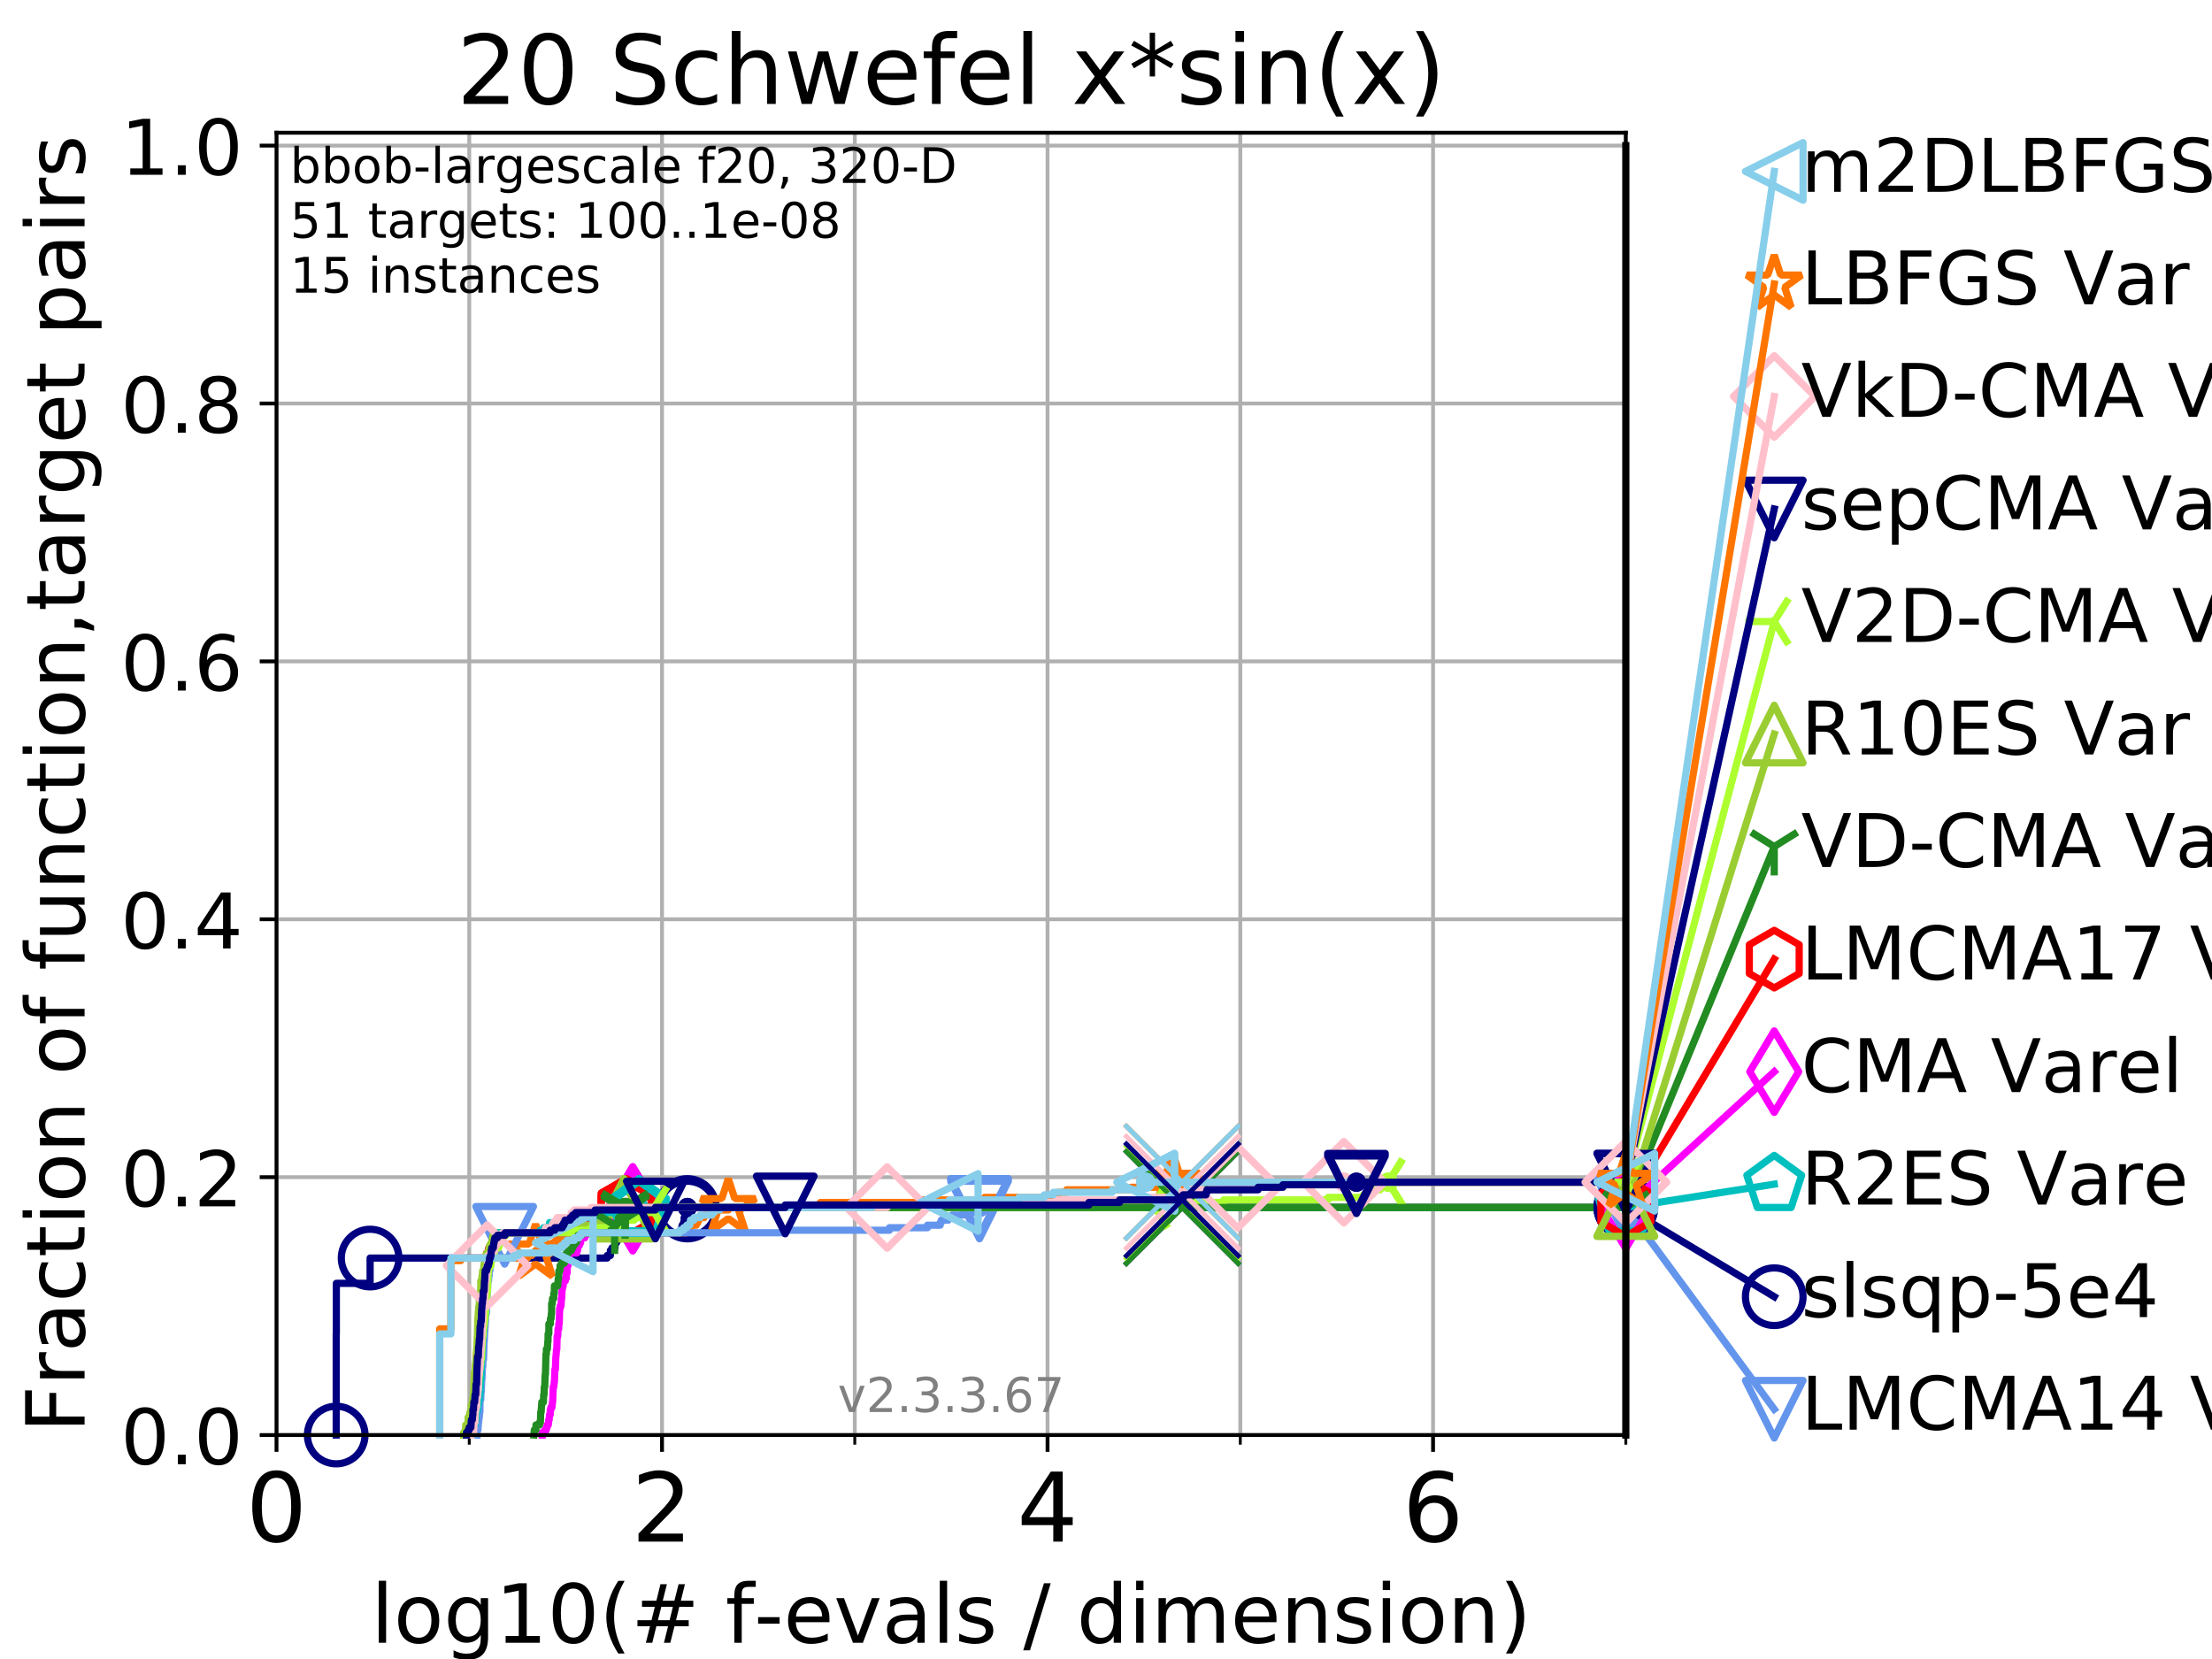 <?xml version="1.0" encoding="utf-8" standalone="no"?>
<!DOCTYPE svg PUBLIC "-//W3C//DTD SVG 1.1//EN"
  "http://www.w3.org/Graphics/SVG/1.1/DTD/svg11.dtd">
<!-- Created with matplotlib (https://matplotlib.org/) -->
<svg height="345.6pt" version="1.1" viewBox="0 0 460.8 345.6" width="460.8pt" xmlns="http://www.w3.org/2000/svg" xmlns:xlink="http://www.w3.org/1999/xlink">
 <defs>
  <style type="text/css">
*{stroke-linecap:butt;stroke-linejoin:round;}
  </style>
 </defs>
 <g id="figure_1">
  <g id="patch_1">
   <path d="M 0 345.6 
L 460.8 345.6 
L 460.8 0 
L 0 0 
z
" style="fill:#ffffff;"/>
  </g>
  <g id="axes_1">
   <g id="patch_2">
    <path d="M 57.6 298.944 
L 338.688 298.944 
L 338.688 27.648 
L 57.6 27.648 
z
" style="fill:#ffffff;"/>
   </g>
   <g id="matplotlib.axis_1">
    <g id="xtick_1">
     <g id="line2d_1">
      <path clip-path="url(#p36e808bd99)" d="M 57.6 298.944 
L 57.6 27.648 
" style="fill:none;stroke:#b0b0b0;stroke-linecap:square;stroke-width:0.8;"/>
     </g>
     <g id="line2d_2">
      <defs>
       <path d="M 0 0 
L 0 3.5 
" id="m7556b0118b" style="stroke:#000000;stroke-width:0.8;"/>
      </defs>
      <g>
       <use style="stroke:#000000;stroke-width:0.8;" x="57.6" xlink:href="#m7556b0118b" y="298.944"/>
      </g>
     </g>
     <g id="text_1">
      <!-- 0 -->
      <defs>
       <path d="M 31.781 66.406 
Q 24.172 66.406 20.328 58.906 
Q 16.5 51.422 16.5 36.375 
Q 16.5 21.391 20.328 13.891 
Q 24.172 6.391 31.781 6.391 
Q 39.453 6.391 43.281 13.891 
Q 47.125 21.391 47.125 36.375 
Q 47.125 51.422 43.281 58.906 
Q 39.453 66.406 31.781 66.406 
z
M 31.781 74.219 
Q 44.047 74.219 50.516 64.516 
Q 56.984 54.828 56.984 36.375 
Q 56.984 17.969 50.516 8.266 
Q 44.047 -1.422 31.781 -1.422 
Q 19.531 -1.422 13.062 8.266 
Q 6.594 17.969 6.594 36.375 
Q 6.594 54.828 13.062 64.516 
Q 19.531 74.219 31.781 74.219 
z
" id="DejaVuSans-48"/>
      </defs>
      <g transform="translate(51.237 321.141)scale(0.2 -0.2)">
       <use xlink:href="#DejaVuSans-48"/>
      </g>
     </g>
    </g>
    <g id="xtick_2">
     <g id="line2d_3">
      <path clip-path="url(#p36e808bd99)" d="M 137.911 298.944 
L 137.911 27.648 
" style="fill:none;stroke:#b0b0b0;stroke-linecap:square;stroke-width:0.8;"/>
     </g>
     <g id="line2d_4">
      <g>
       <use style="stroke:#000000;stroke-width:0.8;" x="137.911" xlink:href="#m7556b0118b" y="298.944"/>
      </g>
     </g>
     <g id="text_2">
      <!-- 2 -->
      <defs>
       <path d="M 19.188 8.297 
L 53.609 8.297 
L 53.609 0 
L 7.328 0 
L 7.328 8.297 
Q 12.938 14.109 22.625 23.891 
Q 32.328 33.688 34.812 36.531 
Q 39.547 41.844 41.422 45.531 
Q 43.312 49.219 43.312 52.781 
Q 43.312 58.594 39.234 62.25 
Q 35.156 65.922 28.609 65.922 
Q 23.969 65.922 18.812 64.312 
Q 13.672 62.703 7.812 59.422 
L 7.812 69.391 
Q 13.766 71.781 18.938 73 
Q 24.125 74.219 28.422 74.219 
Q 39.75 74.219 46.484 68.547 
Q 53.219 62.891 53.219 53.422 
Q 53.219 48.922 51.531 44.891 
Q 49.859 40.875 45.406 35.406 
Q 44.188 33.984 37.641 27.219 
Q 31.109 20.453 19.188 8.297 
z
" id="DejaVuSans-50"/>
      </defs>
      <g transform="translate(131.548 321.141)scale(0.2 -0.2)">
       <use xlink:href="#DejaVuSans-50"/>
      </g>
     </g>
    </g>
    <g id="xtick_3">
     <g id="line2d_5">
      <path clip-path="url(#p36e808bd99)" d="M 218.222 298.944 
L 218.222 27.648 
" style="fill:none;stroke:#b0b0b0;stroke-linecap:square;stroke-width:0.8;"/>
     </g>
     <g id="line2d_6">
      <g>
       <use style="stroke:#000000;stroke-width:0.8;" x="218.222" xlink:href="#m7556b0118b" y="298.944"/>
      </g>
     </g>
     <g id="text_3">
      <!-- 4 -->
      <defs>
       <path d="M 37.797 64.312 
L 12.891 25.391 
L 37.797 25.391 
z
M 35.203 72.906 
L 47.609 72.906 
L 47.609 25.391 
L 58.016 25.391 
L 58.016 17.188 
L 47.609 17.188 
L 47.609 0 
L 37.797 0 
L 37.797 17.188 
L 4.891 17.188 
L 4.891 26.703 
z
" id="DejaVuSans-52"/>
      </defs>
      <g transform="translate(211.859 321.141)scale(0.2 -0.2)">
       <use xlink:href="#DejaVuSans-52"/>
      </g>
     </g>
    </g>
    <g id="xtick_4">
     <g id="line2d_7">
      <path clip-path="url(#p36e808bd99)" d="M 298.533 298.944 
L 298.533 27.648 
" style="fill:none;stroke:#b0b0b0;stroke-linecap:square;stroke-width:0.8;"/>
     </g>
     <g id="line2d_8">
      <g>
       <use style="stroke:#000000;stroke-width:0.8;" x="298.533" xlink:href="#m7556b0118b" y="298.944"/>
      </g>
     </g>
     <g id="text_4">
      <!-- 6 -->
      <defs>
       <path d="M 33.016 40.375 
Q 26.375 40.375 22.484 35.828 
Q 18.609 31.297 18.609 23.391 
Q 18.609 15.531 22.484 10.953 
Q 26.375 6.391 33.016 6.391 
Q 39.656 6.391 43.531 10.953 
Q 47.406 15.531 47.406 23.391 
Q 47.406 31.297 43.531 35.828 
Q 39.656 40.375 33.016 40.375 
z
M 52.594 71.297 
L 52.594 62.312 
Q 48.875 64.062 45.094 64.984 
Q 41.312 65.922 37.594 65.922 
Q 27.828 65.922 22.672 59.328 
Q 17.531 52.734 16.797 39.406 
Q 19.672 43.656 24.016 45.922 
Q 28.375 48.188 33.594 48.188 
Q 44.578 48.188 50.953 41.516 
Q 57.328 34.859 57.328 23.391 
Q 57.328 12.156 50.688 5.359 
Q 44.047 -1.422 33.016 -1.422 
Q 20.359 -1.422 13.672 8.266 
Q 6.984 17.969 6.984 36.375 
Q 6.984 53.656 15.188 63.938 
Q 23.391 74.219 37.203 74.219 
Q 40.922 74.219 44.703 73.484 
Q 48.484 72.75 52.594 71.297 
z
" id="DejaVuSans-54"/>
      </defs>
      <g transform="translate(292.17 321.141)scale(0.2 -0.2)">
       <use xlink:href="#DejaVuSans-54"/>
      </g>
     </g>
    </g>
    <g id="xtick_5">
     <g id="line2d_9">
      <path clip-path="url(#p36e808bd99)" d="M 97.755 298.944 
L 97.755 27.648 
" style="fill:none;stroke:#b0b0b0;stroke-linecap:square;stroke-width:0.8;"/>
     </g>
     <g id="line2d_10">
      <defs>
       <path d="M 0 0 
L 0 2 
" id="mafd543b6a9" style="stroke:#000000;stroke-width:0.6;"/>
      </defs>
      <g>
       <use style="stroke:#000000;stroke-width:0.6;" x="97.755" xlink:href="#mafd543b6a9" y="298.944"/>
      </g>
     </g>
    </g>
    <g id="xtick_6">
     <g id="line2d_11">
      <path clip-path="url(#p36e808bd99)" d="M 178.066 298.944 
L 178.066 27.648 
" style="fill:none;stroke:#b0b0b0;stroke-linecap:square;stroke-width:0.8;"/>
     </g>
     <g id="line2d_12">
      <g>
       <use style="stroke:#000000;stroke-width:0.6;" x="178.066" xlink:href="#mafd543b6a9" y="298.944"/>
      </g>
     </g>
    </g>
    <g id="xtick_7">
     <g id="line2d_13">
      <path clip-path="url(#p36e808bd99)" d="M 258.377 298.944 
L 258.377 27.648 
" style="fill:none;stroke:#b0b0b0;stroke-linecap:square;stroke-width:0.8;"/>
     </g>
     <g id="line2d_14">
      <g>
       <use style="stroke:#000000;stroke-width:0.6;" x="258.377" xlink:href="#mafd543b6a9" y="298.944"/>
      </g>
     </g>
    </g>
    <g id="xtick_8">
     <g id="line2d_15">
      <path clip-path="url(#p36e808bd99)" d="M 338.688 298.944 
L 338.688 27.648 
" style="fill:none;stroke:#b0b0b0;stroke-linecap:square;stroke-width:0.8;"/>
     </g>
     <g id="line2d_16">
      <g>
       <use style="stroke:#000000;stroke-width:0.6;" x="338.688" xlink:href="#mafd543b6a9" y="298.944"/>
      </g>
     </g>
    </g>
    <g id="text_5">
     <!-- log10(# f-evals / dimension) -->
     <defs>
      <path d="M 9.422 75.984 
L 18.406 75.984 
L 18.406 0 
L 9.422 0 
z
" id="DejaVuSans-108"/>
      <path d="M 30.609 48.391 
Q 23.391 48.391 19.188 42.75 
Q 14.984 37.109 14.984 27.297 
Q 14.984 17.484 19.156 11.844 
Q 23.344 6.203 30.609 6.203 
Q 37.797 6.203 41.984 11.859 
Q 46.188 17.531 46.188 27.297 
Q 46.188 37.016 41.984 42.703 
Q 37.797 48.391 30.609 48.391 
z
M 30.609 56 
Q 42.328 56 49.016 48.375 
Q 55.719 40.766 55.719 27.297 
Q 55.719 13.875 49.016 6.219 
Q 42.328 -1.422 30.609 -1.422 
Q 18.844 -1.422 12.172 6.219 
Q 5.516 13.875 5.516 27.297 
Q 5.516 40.766 12.172 48.375 
Q 18.844 56 30.609 56 
z
" id="DejaVuSans-111"/>
      <path d="M 45.406 27.984 
Q 45.406 37.75 41.375 43.109 
Q 37.359 48.484 30.078 48.484 
Q 22.859 48.484 18.828 43.109 
Q 14.797 37.75 14.797 27.984 
Q 14.797 18.266 18.828 12.891 
Q 22.859 7.516 30.078 7.516 
Q 37.359 7.516 41.375 12.891 
Q 45.406 18.266 45.406 27.984 
z
M 54.391 6.781 
Q 54.391 -7.172 48.188 -13.984 
Q 42 -20.797 29.203 -20.797 
Q 24.469 -20.797 20.266 -20.094 
Q 16.062 -19.391 12.109 -17.922 
L 12.109 -9.188 
Q 16.062 -11.328 19.922 -12.344 
Q 23.781 -13.375 27.781 -13.375 
Q 36.625 -13.375 41.016 -8.766 
Q 45.406 -4.156 45.406 5.172 
L 45.406 9.625 
Q 42.625 4.781 38.281 2.391 
Q 33.938 0 27.875 0 
Q 17.828 0 11.672 7.656 
Q 5.516 15.328 5.516 27.984 
Q 5.516 40.672 11.672 48.328 
Q 17.828 56 27.875 56 
Q 33.938 56 38.281 53.609 
Q 42.625 51.219 45.406 46.391 
L 45.406 54.688 
L 54.391 54.688 
z
" id="DejaVuSans-103"/>
      <path d="M 12.406 8.297 
L 28.516 8.297 
L 28.516 63.922 
L 10.984 60.406 
L 10.984 69.391 
L 28.422 72.906 
L 38.281 72.906 
L 38.281 8.297 
L 54.391 8.297 
L 54.391 0 
L 12.406 0 
z
" id="DejaVuSans-49"/>
      <path d="M 31 75.875 
Q 24.469 64.656 21.281 53.656 
Q 18.109 42.672 18.109 31.391 
Q 18.109 20.125 21.312 9.062 
Q 24.516 -2 31 -13.188 
L 23.188 -13.188 
Q 15.875 -1.703 12.234 9.375 
Q 8.594 20.453 8.594 31.391 
Q 8.594 42.281 12.203 53.312 
Q 15.828 64.359 23.188 75.875 
z
" id="DejaVuSans-40"/>
      <path d="M 51.125 44 
L 36.922 44 
L 32.812 27.688 
L 47.125 27.688 
z
M 43.797 71.781 
L 38.719 51.516 
L 52.984 51.516 
L 58.109 71.781 
L 65.922 71.781 
L 60.891 51.516 
L 76.125 51.516 
L 76.125 44 
L 58.984 44 
L 54.984 27.688 
L 70.516 27.688 
L 70.516 20.219 
L 53.078 20.219 
L 48 0 
L 40.188 0 
L 45.219 20.219 
L 30.906 20.219 
L 25.875 0 
L 18.016 0 
L 23.094 20.219 
L 7.719 20.219 
L 7.719 27.688 
L 24.906 27.688 
L 29 44 
L 13.281 44 
L 13.281 51.516 
L 30.906 51.516 
L 35.891 71.781 
z
" id="DejaVuSans-35"/>
      <path id="DejaVuSans-32"/>
      <path d="M 37.109 75.984 
L 37.109 68.5 
L 28.516 68.5 
Q 23.688 68.5 21.797 66.547 
Q 19.922 64.594 19.922 59.516 
L 19.922 54.688 
L 34.719 54.688 
L 34.719 47.703 
L 19.922 47.703 
L 19.922 0 
L 10.891 0 
L 10.891 47.703 
L 2.297 47.703 
L 2.297 54.688 
L 10.891 54.688 
L 10.891 58.5 
Q 10.891 67.625 15.141 71.797 
Q 19.391 75.984 28.609 75.984 
z
" id="DejaVuSans-102"/>
      <path d="M 4.891 31.391 
L 31.203 31.391 
L 31.203 23.391 
L 4.891 23.391 
z
" id="DejaVuSans-45"/>
      <path d="M 56.203 29.594 
L 56.203 25.203 
L 14.891 25.203 
Q 15.484 15.922 20.484 11.062 
Q 25.484 6.203 34.422 6.203 
Q 39.594 6.203 44.453 7.469 
Q 49.312 8.734 54.109 11.281 
L 54.109 2.781 
Q 49.266 0.734 44.188 -0.344 
Q 39.109 -1.422 33.891 -1.422 
Q 20.797 -1.422 13.156 6.188 
Q 5.516 13.812 5.516 26.812 
Q 5.516 40.234 12.766 48.109 
Q 20.016 56 32.328 56 
Q 43.359 56 49.781 48.891 
Q 56.203 41.797 56.203 29.594 
z
M 47.219 32.234 
Q 47.125 39.594 43.094 43.984 
Q 39.062 48.391 32.422 48.391 
Q 24.906 48.391 20.391 44.141 
Q 15.875 39.891 15.188 32.172 
z
" id="DejaVuSans-101"/>
      <path d="M 2.984 54.688 
L 12.5 54.688 
L 29.594 8.797 
L 46.688 54.688 
L 56.203 54.688 
L 35.688 0 
L 23.484 0 
z
" id="DejaVuSans-118"/>
      <path d="M 34.281 27.484 
Q 23.391 27.484 19.188 25 
Q 14.984 22.516 14.984 16.5 
Q 14.984 11.719 18.141 8.906 
Q 21.297 6.109 26.703 6.109 
Q 34.188 6.109 38.703 11.406 
Q 43.219 16.703 43.219 25.484 
L 43.219 27.484 
z
M 52.203 31.203 
L 52.203 0 
L 43.219 0 
L 43.219 8.297 
Q 40.141 3.328 35.547 0.953 
Q 30.953 -1.422 24.312 -1.422 
Q 15.922 -1.422 10.953 3.297 
Q 6 8.016 6 15.922 
Q 6 25.141 12.172 29.828 
Q 18.359 34.516 30.609 34.516 
L 43.219 34.516 
L 43.219 35.406 
Q 43.219 41.609 39.141 45 
Q 35.062 48.391 27.688 48.391 
Q 23 48.391 18.547 47.266 
Q 14.109 46.141 10.016 43.891 
L 10.016 52.203 
Q 14.938 54.109 19.578 55.047 
Q 24.219 56 28.609 56 
Q 40.484 56 46.344 49.844 
Q 52.203 43.703 52.203 31.203 
z
" id="DejaVuSans-97"/>
      <path d="M 44.281 53.078 
L 44.281 44.578 
Q 40.484 46.531 36.375 47.5 
Q 32.281 48.484 27.875 48.484 
Q 21.188 48.484 17.844 46.438 
Q 14.5 44.391 14.5 40.281 
Q 14.5 37.156 16.891 35.375 
Q 19.281 33.594 26.516 31.984 
L 29.594 31.297 
Q 39.156 29.25 43.188 25.516 
Q 47.219 21.781 47.219 15.094 
Q 47.219 7.469 41.188 3.016 
Q 35.156 -1.422 24.609 -1.422 
Q 20.219 -1.422 15.453 -0.562 
Q 10.688 0.297 5.422 2 
L 5.422 11.281 
Q 10.406 8.688 15.234 7.391 
Q 20.062 6.109 24.812 6.109 
Q 31.156 6.109 34.562 8.281 
Q 37.984 10.453 37.984 14.406 
Q 37.984 18.062 35.516 20.016 
Q 33.062 21.969 24.703 23.781 
L 21.578 24.516 
Q 13.234 26.266 9.516 29.906 
Q 5.812 33.547 5.812 39.891 
Q 5.812 47.609 11.281 51.797 
Q 16.75 56 26.812 56 
Q 31.781 56 36.172 55.266 
Q 40.578 54.547 44.281 53.078 
z
" id="DejaVuSans-115"/>
      <path d="M 25.391 72.906 
L 33.688 72.906 
L 8.297 -9.281 
L 0 -9.281 
z
" id="DejaVuSans-47"/>
      <path d="M 45.406 46.391 
L 45.406 75.984 
L 54.391 75.984 
L 54.391 0 
L 45.406 0 
L 45.406 8.203 
Q 42.578 3.328 38.25 0.953 
Q 33.938 -1.422 27.875 -1.422 
Q 17.969 -1.422 11.734 6.484 
Q 5.516 14.406 5.516 27.297 
Q 5.516 40.188 11.734 48.094 
Q 17.969 56 27.875 56 
Q 33.938 56 38.25 53.625 
Q 42.578 51.266 45.406 46.391 
z
M 14.797 27.297 
Q 14.797 17.391 18.875 11.75 
Q 22.953 6.109 30.078 6.109 
Q 37.203 6.109 41.297 11.75 
Q 45.406 17.391 45.406 27.297 
Q 45.406 37.203 41.297 42.844 
Q 37.203 48.484 30.078 48.484 
Q 22.953 48.484 18.875 42.844 
Q 14.797 37.203 14.797 27.297 
z
" id="DejaVuSans-100"/>
      <path d="M 9.422 54.688 
L 18.406 54.688 
L 18.406 0 
L 9.422 0 
z
M 9.422 75.984 
L 18.406 75.984 
L 18.406 64.594 
L 9.422 64.594 
z
" id="DejaVuSans-105"/>
      <path d="M 52 44.188 
Q 55.375 50.25 60.062 53.125 
Q 64.75 56 71.094 56 
Q 79.641 56 84.281 50.016 
Q 88.922 44.047 88.922 33.016 
L 88.922 0 
L 79.891 0 
L 79.891 32.719 
Q 79.891 40.578 77.094 44.375 
Q 74.312 48.188 68.609 48.188 
Q 61.625 48.188 57.562 43.547 
Q 53.516 38.922 53.516 30.906 
L 53.516 0 
L 44.484 0 
L 44.484 32.719 
Q 44.484 40.625 41.703 44.406 
Q 38.922 48.188 33.109 48.188 
Q 26.219 48.188 22.156 43.531 
Q 18.109 38.875 18.109 30.906 
L 18.109 0 
L 9.078 0 
L 9.078 54.688 
L 18.109 54.688 
L 18.109 46.188 
Q 21.188 51.219 25.484 53.609 
Q 29.781 56 35.688 56 
Q 41.656 56 45.828 52.969 
Q 50 49.953 52 44.188 
z
" id="DejaVuSans-109"/>
      <path d="M 54.891 33.016 
L 54.891 0 
L 45.906 0 
L 45.906 32.719 
Q 45.906 40.484 42.875 44.328 
Q 39.844 48.188 33.797 48.188 
Q 26.516 48.188 22.312 43.547 
Q 18.109 38.922 18.109 30.906 
L 18.109 0 
L 9.078 0 
L 9.078 54.688 
L 18.109 54.688 
L 18.109 46.188 
Q 21.344 51.125 25.703 53.562 
Q 30.078 56 35.797 56 
Q 45.219 56 50.047 50.172 
Q 54.891 44.344 54.891 33.016 
z
" id="DejaVuSans-110"/>
      <path d="M 8.016 75.875 
L 15.828 75.875 
Q 23.141 64.359 26.781 53.312 
Q 30.422 42.281 30.422 31.391 
Q 30.422 20.453 26.781 9.375 
Q 23.141 -1.703 15.828 -13.188 
L 8.016 -13.188 
Q 14.5 -2 17.703 9.062 
Q 20.906 20.125 20.906 31.391 
Q 20.906 42.672 17.703 53.656 
Q 14.5 64.656 8.016 75.875 
z
" id="DejaVuSans-41"/>
     </defs>
     <g transform="translate(77.303 342.218)scale(0.17 -0.17)">
      <use xlink:href="#DejaVuSans-108"/>
      <use x="27.783" xlink:href="#DejaVuSans-111"/>
      <use x="88.965" xlink:href="#DejaVuSans-103"/>
      <use x="152.441" xlink:href="#DejaVuSans-49"/>
      <use x="216.064" xlink:href="#DejaVuSans-48"/>
      <use x="279.688" xlink:href="#DejaVuSans-40"/>
      <use x="318.701" xlink:href="#DejaVuSans-35"/>
      <use x="402.49" xlink:href="#DejaVuSans-32"/>
      <use x="434.277" xlink:href="#DejaVuSans-102"/>
      <use x="469.404" xlink:href="#DejaVuSans-45"/>
      <use x="505.488" xlink:href="#DejaVuSans-101"/>
      <use x="567.012" xlink:href="#DejaVuSans-118"/>
      <use x="626.191" xlink:href="#DejaVuSans-97"/>
      <use x="687.471" xlink:href="#DejaVuSans-108"/>
      <use x="715.254" xlink:href="#DejaVuSans-115"/>
      <use x="767.354" xlink:href="#DejaVuSans-32"/>
      <use x="799.141" xlink:href="#DejaVuSans-47"/>
      <use x="832.832" xlink:href="#DejaVuSans-32"/>
      <use x="864.619" xlink:href="#DejaVuSans-100"/>
      <use x="928.096" xlink:href="#DejaVuSans-105"/>
      <use x="955.879" xlink:href="#DejaVuSans-109"/>
      <use x="1053.291" xlink:href="#DejaVuSans-101"/>
      <use x="1114.814" xlink:href="#DejaVuSans-110"/>
      <use x="1178.193" xlink:href="#DejaVuSans-115"/>
      <use x="1230.293" xlink:href="#DejaVuSans-105"/>
      <use x="1258.076" xlink:href="#DejaVuSans-111"/>
      <use x="1319.258" xlink:href="#DejaVuSans-110"/>
      <use x="1382.637" xlink:href="#DejaVuSans-41"/>
     </g>
    </g>
   </g>
   <g id="matplotlib.axis_2">
    <g id="ytick_1">
     <g id="line2d_17">
      <path clip-path="url(#p36e808bd99)" d="M 57.6 298.944 
L 338.688 298.944 
" style="fill:none;stroke:#b0b0b0;stroke-linecap:square;stroke-width:0.8;"/>
     </g>
     <g id="line2d_18">
      <defs>
       <path d="M 0 0 
L -3.5 0 
" id="m3241b59938" style="stroke:#000000;stroke-width:0.8;"/>
      </defs>
      <g>
       <use style="stroke:#000000;stroke-width:0.8;" x="57.6" xlink:href="#m3241b59938" y="298.944"/>
      </g>
     </g>
     <g id="text_6">
      <!-- 0.0 -->
      <defs>
       <path d="M 10.688 12.406 
L 21 12.406 
L 21 0 
L 10.688 0 
z
" id="DejaVuSans-46"/>
      </defs>
      <g transform="translate(25.155 305.023)scale(0.16 -0.16)">
       <use xlink:href="#DejaVuSans-48"/>
       <use x="63.623" xlink:href="#DejaVuSans-46"/>
       <use x="95.41" xlink:href="#DejaVuSans-48"/>
      </g>
     </g>
    </g>
    <g id="ytick_2">
     <g id="line2d_19">
      <path clip-path="url(#p36e808bd99)" d="M 57.6 245.222 
L 338.688 245.222 
" style="fill:none;stroke:#b0b0b0;stroke-linecap:square;stroke-width:0.8;"/>
     </g>
     <g id="line2d_20">
      <g>
       <use style="stroke:#000000;stroke-width:0.8;" x="57.6" xlink:href="#m3241b59938" y="245.222"/>
      </g>
     </g>
     <g id="text_7">
      <!-- 0.2 -->
      <g transform="translate(25.155 251.301)scale(0.16 -0.16)">
       <use xlink:href="#DejaVuSans-48"/>
       <use x="63.623" xlink:href="#DejaVuSans-46"/>
       <use x="95.41" xlink:href="#DejaVuSans-50"/>
      </g>
     </g>
    </g>
    <g id="ytick_3">
     <g id="line2d_21">
      <path clip-path="url(#p36e808bd99)" d="M 57.6 191.5 
L 338.688 191.5 
" style="fill:none;stroke:#b0b0b0;stroke-linecap:square;stroke-width:0.8;"/>
     </g>
     <g id="line2d_22">
      <g>
       <use style="stroke:#000000;stroke-width:0.8;" x="57.6" xlink:href="#m3241b59938" y="191.5"/>
      </g>
     </g>
     <g id="text_8">
      <!-- 0.4 -->
      <g transform="translate(25.155 197.579)scale(0.16 -0.16)">
       <use xlink:href="#DejaVuSans-48"/>
       <use x="63.623" xlink:href="#DejaVuSans-46"/>
       <use x="95.41" xlink:href="#DejaVuSans-52"/>
      </g>
     </g>
    </g>
    <g id="ytick_4">
     <g id="line2d_23">
      <path clip-path="url(#p36e808bd99)" d="M 57.6 137.778 
L 338.688 137.778 
" style="fill:none;stroke:#b0b0b0;stroke-linecap:square;stroke-width:0.8;"/>
     </g>
     <g id="line2d_24">
      <g>
       <use style="stroke:#000000;stroke-width:0.8;" x="57.6" xlink:href="#m3241b59938" y="137.778"/>
      </g>
     </g>
     <g id="text_9">
      <!-- 0.6 -->
      <g transform="translate(25.155 143.857)scale(0.16 -0.16)">
       <use xlink:href="#DejaVuSans-48"/>
       <use x="63.623" xlink:href="#DejaVuSans-46"/>
       <use x="95.41" xlink:href="#DejaVuSans-54"/>
      </g>
     </g>
    </g>
    <g id="ytick_5">
     <g id="line2d_25">
      <path clip-path="url(#p36e808bd99)" d="M 57.6 84.056 
L 338.688 84.056 
" style="fill:none;stroke:#b0b0b0;stroke-linecap:square;stroke-width:0.8;"/>
     </g>
     <g id="line2d_26">
      <g>
       <use style="stroke:#000000;stroke-width:0.8;" x="57.6" xlink:href="#m3241b59938" y="84.056"/>
      </g>
     </g>
     <g id="text_10">
      <!-- 0.8 -->
      <defs>
       <path d="M 31.781 34.625 
Q 24.75 34.625 20.719 30.859 
Q 16.703 27.094 16.703 20.516 
Q 16.703 13.922 20.719 10.156 
Q 24.75 6.391 31.781 6.391 
Q 38.812 6.391 42.859 10.172 
Q 46.922 13.969 46.922 20.516 
Q 46.922 27.094 42.891 30.859 
Q 38.875 34.625 31.781 34.625 
z
M 21.922 38.812 
Q 15.578 40.375 12.031 44.719 
Q 8.5 49.078 8.5 55.328 
Q 8.5 64.062 14.719 69.141 
Q 20.953 74.219 31.781 74.219 
Q 42.672 74.219 48.875 69.141 
Q 55.078 64.062 55.078 55.328 
Q 55.078 49.078 51.531 44.719 
Q 48 40.375 41.703 38.812 
Q 48.828 37.156 52.797 32.312 
Q 56.781 27.484 56.781 20.516 
Q 56.781 9.906 50.312 4.234 
Q 43.844 -1.422 31.781 -1.422 
Q 19.734 -1.422 13.25 4.234 
Q 6.781 9.906 6.781 20.516 
Q 6.781 27.484 10.781 32.312 
Q 14.797 37.156 21.922 38.812 
z
M 18.312 54.391 
Q 18.312 48.734 21.844 45.562 
Q 25.391 42.391 31.781 42.391 
Q 38.141 42.391 41.719 45.562 
Q 45.312 48.734 45.312 54.391 
Q 45.312 60.062 41.719 63.234 
Q 38.141 66.406 31.781 66.406 
Q 25.391 66.406 21.844 63.234 
Q 18.312 60.062 18.312 54.391 
z
" id="DejaVuSans-56"/>
      </defs>
      <g transform="translate(25.155 90.135)scale(0.16 -0.16)">
       <use xlink:href="#DejaVuSans-48"/>
       <use x="63.623" xlink:href="#DejaVuSans-46"/>
       <use x="95.41" xlink:href="#DejaVuSans-56"/>
      </g>
     </g>
    </g>
    <g id="ytick_6">
     <g id="line2d_27">
      <path clip-path="url(#p36e808bd99)" d="M 57.6 30.334 
L 338.688 30.334 
" style="fill:none;stroke:#b0b0b0;stroke-linecap:square;stroke-width:0.8;"/>
     </g>
     <g id="line2d_28">
      <g>
       <use style="stroke:#000000;stroke-width:0.8;" x="57.6" xlink:href="#m3241b59938" y="30.334"/>
      </g>
     </g>
     <g id="text_11">
      <!-- 1.0 -->
      <g transform="translate(25.155 36.413)scale(0.16 -0.16)">
       <use xlink:href="#DejaVuSans-49"/>
       <use x="63.623" xlink:href="#DejaVuSans-46"/>
       <use x="95.41" xlink:href="#DejaVuSans-48"/>
      </g>
     </g>
    </g>
    <g id="text_12">
     <!-- Fraction of function,target pairs -->
     <defs>
      <path d="M 9.812 72.906 
L 51.703 72.906 
L 51.703 64.594 
L 19.672 64.594 
L 19.672 43.109 
L 48.578 43.109 
L 48.578 34.812 
L 19.672 34.812 
L 19.672 0 
L 9.812 0 
z
" id="DejaVuSans-70"/>
      <path d="M 41.109 46.297 
Q 39.594 47.172 37.812 47.578 
Q 36.031 48 33.891 48 
Q 26.266 48 22.188 43.047 
Q 18.109 38.094 18.109 28.812 
L 18.109 0 
L 9.078 0 
L 9.078 54.688 
L 18.109 54.688 
L 18.109 46.188 
Q 20.953 51.172 25.484 53.578 
Q 30.031 56 36.531 56 
Q 37.453 56 38.578 55.875 
Q 39.703 55.766 41.062 55.516 
z
" id="DejaVuSans-114"/>
      <path d="M 48.781 52.594 
L 48.781 44.188 
Q 44.969 46.297 41.141 47.344 
Q 37.312 48.391 33.406 48.391 
Q 24.656 48.391 19.812 42.844 
Q 14.984 37.312 14.984 27.297 
Q 14.984 17.281 19.812 11.734 
Q 24.656 6.203 33.406 6.203 
Q 37.312 6.203 41.141 7.25 
Q 44.969 8.297 48.781 10.406 
L 48.781 2.094 
Q 45.016 0.344 40.984 -0.531 
Q 36.969 -1.422 32.422 -1.422 
Q 20.062 -1.422 12.781 6.344 
Q 5.516 14.109 5.516 27.297 
Q 5.516 40.672 12.859 48.328 
Q 20.219 56 33.016 56 
Q 37.156 56 41.109 55.141 
Q 45.062 54.297 48.781 52.594 
z
" id="DejaVuSans-99"/>
      <path d="M 18.312 70.219 
L 18.312 54.688 
L 36.812 54.688 
L 36.812 47.703 
L 18.312 47.703 
L 18.312 18.016 
Q 18.312 11.328 20.141 9.422 
Q 21.969 7.516 27.594 7.516 
L 36.812 7.516 
L 36.812 0 
L 27.594 0 
Q 17.188 0 13.234 3.875 
Q 9.281 7.766 9.281 18.016 
L 9.281 47.703 
L 2.688 47.703 
L 2.688 54.688 
L 9.281 54.688 
L 9.281 70.219 
z
" id="DejaVuSans-116"/>
      <path d="M 8.5 21.578 
L 8.5 54.688 
L 17.484 54.688 
L 17.484 21.922 
Q 17.484 14.156 20.5 10.266 
Q 23.531 6.391 29.594 6.391 
Q 36.859 6.391 41.078 11.031 
Q 45.312 15.672 45.312 23.688 
L 45.312 54.688 
L 54.297 54.688 
L 54.297 0 
L 45.312 0 
L 45.312 8.406 
Q 42.047 3.422 37.719 1 
Q 33.406 -1.422 27.688 -1.422 
Q 18.266 -1.422 13.375 4.438 
Q 8.5 10.297 8.5 21.578 
z
M 31.109 56 
z
" id="DejaVuSans-117"/>
      <path d="M 11.719 12.406 
L 22.016 12.406 
L 22.016 4 
L 14.016 -11.625 
L 7.719 -11.625 
L 11.719 4 
z
" id="DejaVuSans-44"/>
      <path d="M 18.109 8.203 
L 18.109 -20.797 
L 9.078 -20.797 
L 9.078 54.688 
L 18.109 54.688 
L 18.109 46.391 
Q 20.953 51.266 25.266 53.625 
Q 29.594 56 35.594 56 
Q 45.562 56 51.781 48.094 
Q 58.016 40.188 58.016 27.297 
Q 58.016 14.406 51.781 6.484 
Q 45.562 -1.422 35.594 -1.422 
Q 29.594 -1.422 25.266 0.953 
Q 20.953 3.328 18.109 8.203 
z
M 48.688 27.297 
Q 48.688 37.203 44.609 42.844 
Q 40.531 48.484 33.406 48.484 
Q 26.266 48.484 22.188 42.844 
Q 18.109 37.203 18.109 27.297 
Q 18.109 17.391 22.188 11.75 
Q 26.266 6.109 33.406 6.109 
Q 40.531 6.109 44.609 11.75 
Q 48.688 17.391 48.688 27.297 
z
" id="DejaVuSans-112"/>
     </defs>
     <g transform="translate(17.62 298.435)rotate(-90)scale(0.17 -0.17)">
      <use xlink:href="#DejaVuSans-70"/>
      <use x="57.41" xlink:href="#DejaVuSans-114"/>
      <use x="98.523" xlink:href="#DejaVuSans-97"/>
      <use x="159.803" xlink:href="#DejaVuSans-99"/>
      <use x="214.783" xlink:href="#DejaVuSans-116"/>
      <use x="253.992" xlink:href="#DejaVuSans-105"/>
      <use x="281.775" xlink:href="#DejaVuSans-111"/>
      <use x="342.957" xlink:href="#DejaVuSans-110"/>
      <use x="406.336" xlink:href="#DejaVuSans-32"/>
      <use x="438.123" xlink:href="#DejaVuSans-111"/>
      <use x="499.305" xlink:href="#DejaVuSans-102"/>
      <use x="534.51" xlink:href="#DejaVuSans-32"/>
      <use x="566.297" xlink:href="#DejaVuSans-102"/>
      <use x="601.502" xlink:href="#DejaVuSans-117"/>
      <use x="664.881" xlink:href="#DejaVuSans-110"/>
      <use x="728.26" xlink:href="#DejaVuSans-99"/>
      <use x="783.24" xlink:href="#DejaVuSans-116"/>
      <use x="822.449" xlink:href="#DejaVuSans-105"/>
      <use x="850.232" xlink:href="#DejaVuSans-111"/>
      <use x="911.414" xlink:href="#DejaVuSans-110"/>
      <use x="974.793" xlink:href="#DejaVuSans-44"/>
      <use x="1006.58" xlink:href="#DejaVuSans-116"/>
      <use x="1045.789" xlink:href="#DejaVuSans-97"/>
      <use x="1107.068" xlink:href="#DejaVuSans-114"/>
      <use x="1148.166" xlink:href="#DejaVuSans-103"/>
      <use x="1211.643" xlink:href="#DejaVuSans-101"/>
      <use x="1273.166" xlink:href="#DejaVuSans-116"/>
      <use x="1312.375" xlink:href="#DejaVuSans-32"/>
      <use x="1344.162" xlink:href="#DejaVuSans-112"/>
      <use x="1407.639" xlink:href="#DejaVuSans-97"/>
      <use x="1468.918" xlink:href="#DejaVuSans-105"/>
      <use x="1496.701" xlink:href="#DejaVuSans-114"/>
      <use x="1537.814" xlink:href="#DejaVuSans-115"/>
     </g>
    </g>
   </g>
   <g id="line2d_29">
    <defs>
     <path d="M 0 1.5 
C 0.398 1.5 0.779 1.342 1.061 1.061 
C 1.342 0.779 1.5 0.398 1.5 0 
C 1.5 -0.398 1.342 -0.779 1.061 -1.061 
C 0.779 -1.342 0.398 -1.5 0 -1.5 
C -0.398 -1.5 -0.779 -1.342 -1.061 -1.061 
C -1.342 -0.779 -1.5 -0.398 -1.5 0 
C -1.5 0.398 -1.342 0.779 -1.061 1.061 
C -0.779 1.342 -0.398 1.5 0 1.5 
z
" id="mc667bf32fa" style="stroke:#000080;"/>
    </defs>
    <g>
     <use style="fill:#000080;stroke:#000080;" x="143.186" xlink:href="#mc667bf32fa" y="251.542"/>
     <use style="fill:#000080;stroke:#000080;" x="143.186" xlink:href="#mc667bf32fa" y="251.542"/>
    </g>
   </g>
   <g id="line2d_30">
    <path d="M 70.039 298.944 
L 70.039 277.877 
L 70.065 277.877 
L 70.065 267.343 
L 77.101 267.343 
L 77.101 262.076 
L 126.481 262.076 
L 126.481 261.549 
L 127.153 261.549 
L 127.153 260.496 
L 127.479 260.496 
L 127.479 259.969 
L 128.116 259.969 
L 128.116 259.443 
L 128.117 259.443 
L 128.117 258.916 
L 128.42 258.916 
L 128.42 258.389 
L 128.73 258.389 
L 128.73 257.862 
L 129.022 257.862 
L 129.022 257.336 
L 129.313 257.336 
L 129.313 256.809 
L 141.966 256.809 
L 141.966 256.282 
L 141.968 256.282 
L 141.968 255.756 
L 142.106 255.756 
L 142.106 255.229 
L 142.385 255.229 
L 142.385 254.702 
L 142.516 254.702 
L 142.516 254.176 
L 142.522 254.176 
L 142.522 253.649 
L 142.659 253.649 
L 142.659 253.122 
L 142.93 253.122 
L 142.93 252.596 
L 143.057 252.596 
L 143.057 252.069 
L 143.186 252.069 
L 143.186 251.542 
L 338.688 251.542 
" style="fill:none;stroke:#000080;stroke-linecap:square;stroke-width:1.5;"/>
   </g>
   <g id="line2d_31">
    <defs>
     <path d="M 0 6 
C 1.591 6 3.117 5.368 4.243 4.243 
C 5.368 3.117 6 1.591 6 0 
C 6 -1.591 5.368 -3.117 4.243 -4.243 
C 3.117 -5.368 1.591 -6 0 -6 
C -1.591 -6 -3.117 -5.368 -4.243 -4.243 
C -5.368 -3.117 -6 -1.591 -6 0 
C -6 1.591 -5.368 3.117 -4.243 4.243 
C -3.117 5.368 -1.591 6 0 6 
z
" id="mb9bd9e76d5" style="stroke:#000080;stroke-width:1.5;"/>
    </defs>
    <g>
     <use style="fill-opacity:0;stroke:#000080;stroke-width:1.5;" x="70.039" xlink:href="#mb9bd9e76d5" y="298.944"/>
     <use style="fill-opacity:0;stroke:#000080;stroke-width:1.5;" x="77.101" xlink:href="#mb9bd9e76d5" y="262.076"/>
     <use style="fill-opacity:0;stroke:#000080;stroke-width:1.5;" x="143.186" xlink:href="#mb9bd9e76d5" y="252.069"/>
     <use style="fill-opacity:0;stroke:#000080;stroke-width:1.5;" x="143.186" xlink:href="#mb9bd9e76d5" y="251.542"/>
     <use style="fill-opacity:0;stroke:#000080;stroke-width:1.5;" x="338.688" xlink:href="#mb9bd9e76d5" y="251.542"/>
    </g>
   </g>
   <g id="line2d_32">
    <path style="fill:none;stroke:#000080;stroke-linecap:square;stroke-width:1.5;"/>
    <g/>
   </g>
   <g id="line2d_33">
    <path clip-path="url(#p36e808bd99)" d="M 246.291 251.542 
" style="fill:none;stroke:#000080;stroke-linecap:square;stroke-width:1.5;"/>
    <defs>
     <path d="M -12 12 
L 12 -12 
M -12 -12 
L 12 12 
" id="m9ee00359b8" style="stroke:#000080;"/>
    </defs>
    <g clip-path="url(#p36e808bd99)">
     <use style="fill:#000080;stroke:#000080;" x="246.291" xlink:href="#m9ee00359b8" y="251.542"/>
    </g>
   </g>
   <g id="line2d_34">
    <defs>
     <path d="M 0 1.5 
C 0.398 1.5 0.779 1.342 1.061 1.061 
C 1.342 0.779 1.5 0.398 1.5 0 
C 1.5 -0.398 1.342 -0.779 1.061 -1.061 
C 0.779 -1.342 0.398 -1.5 0 -1.5 
C -0.398 -1.5 -0.779 -1.342 -1.061 -1.061 
C -1.342 -0.779 -1.5 -0.398 -1.5 0 
C -1.5 0.398 -1.342 0.779 -1.061 1.061 
C -0.779 1.342 -0.398 1.5 0 1.5 
z
" id="m69a6ca87b8" style="stroke:#ff00ff;"/>
    </defs>
    <g>
     <use style="fill:#ff00ff;stroke:#ff00ff;" x="131.811" xlink:href="#m69a6ca87b8" y="251.542"/>
     <use style="fill:#ff00ff;stroke:#ff00ff;" x="131.811" xlink:href="#m69a6ca87b8" y="251.542"/>
    </g>
   </g>
   <g id="line2d_35">
    <path d="M 112.957 298.944 
L 112.957 298.417 
L 113.489 298.417 
L 113.489 297.891 
L 113.8 297.891 
L 113.8 297.364 
L 113.975 297.364 
L 113.975 296.837 
L 114.221 296.837 
L 114.31 295.784 
L 114.404 295.784 
L 114.459 294.731 
L 114.627 294.731 
L 114.627 293.677 
L 114.767 293.677 
L 114.767 293.15 
L 115.006 293.15 
L 115.075 292.097 
L 115.119 292.097 
L 115.23 289.464 
L 115.238 289.464 
L 115.238 288.937 
L 115.365 288.937 
L 115.466 287.884 
L 115.494 287.884 
L 115.598 285.25 
L 115.702 285.25 
L 115.793 282.617 
L 115.822 282.617 
L 115.93 281.037 
L 116.001 281.037 
L 116.056 278.403 
L 116.189 278.403 
L 116.248 276.823 
L 116.387 276.823 
L 116.4 275.77 
L 116.499 275.77 
L 116.584 272.61 
L 116.679 272.61 
L 116.679 272.083 
L 116.869 272.083 
L 116.956 270.503 
L 117.014 270.503 
L 117.11 268.396 
L 117.192 268.396 
L 117.192 267.87 
L 117.333 267.87 
L 117.333 266.816 
L 117.776 266.816 
L 117.776 266.289 
L 117.961 266.289 
L 117.961 265.236 
L 118.137 265.236 
L 118.177 263.656 
L 118.324 263.656 
L 118.407 262.603 
L 118.489 262.603 
L 118.596 261.023 
L 120.135 261.023 
L 120.135 260.496 
L 120.317 260.496 
L 120.369 259.443 
L 120.717 259.443 
L 120.717 258.916 
L 120.954 258.916 
L 120.966 257.862 
L 121.823 257.862 
L 121.823 257.336 
L 122.113 257.336 
L 122.113 256.809 
L 129.21 256.809 
L 129.277 255.756 
L 130.013 255.756 
L 130.105 254.702 
L 130.215 254.702 
L 130.279 253.649 
L 130.598 253.649 
L 130.598 253.122 
L 130.954 253.122 
L 130.954 252.596 
L 131.087 252.596 
L 131.087 252.069 
L 131.811 252.069 
L 131.811 251.542 
L 338.688 251.542 
L 338.688 251.542 
" style="fill:none;stroke:#ff00ff;stroke-linecap:square;stroke-width:1.5;"/>
   </g>
   <g id="line2d_36">
    <defs>
     <path d="M 0 8.485 
L 5.091 0 
L 0 -8.485 
L -5.091 0 
z
" id="m6e5882876b" style="stroke:#ff00ff;stroke-linejoin:miter;stroke-width:1.5;"/>
    </defs>
    <g>
     <use style="fill-opacity:0;stroke:#ff00ff;stroke-linejoin:miter;stroke-width:1.5;" x="131.811" xlink:href="#m6e5882876b" y="252.069"/>
     <use style="fill-opacity:0;stroke:#ff00ff;stroke-linejoin:miter;stroke-width:1.5;" x="131.811" xlink:href="#m6e5882876b" y="252.069"/>
     <use style="fill-opacity:0;stroke:#ff00ff;stroke-linejoin:miter;stroke-width:1.5;" x="131.811" xlink:href="#m6e5882876b" y="251.542"/>
     <use style="fill-opacity:0;stroke:#ff00ff;stroke-linejoin:miter;stroke-width:1.5;" x="131.811" xlink:href="#m6e5882876b" y="251.542"/>
     <use style="fill-opacity:0;stroke:#ff00ff;stroke-linejoin:miter;stroke-width:1.5;" x="338.688" xlink:href="#m6e5882876b" y="251.542"/>
    </g>
   </g>
   <g id="line2d_37">
    <path style="fill:none;stroke:#ff00ff;stroke-linecap:square;stroke-width:1.5;"/>
    <g/>
   </g>
   <g id="line2d_38">
    <path clip-path="url(#p36e808bd99)" d="M 246.289 251.542 
" style="fill:none;stroke:#ff00ff;stroke-linecap:square;stroke-width:1.5;"/>
    <defs>
     <path d="M -12 12 
L 12 -12 
M -12 -12 
L 12 12 
" id="m7705b296ba" style="stroke:#ff00ff;"/>
    </defs>
    <g clip-path="url(#p36e808bd99)">
     <use style="fill:#ff00ff;stroke:#ff00ff;" x="246.289" xlink:href="#m7705b296ba" y="251.542"/>
    </g>
   </g>
   <g id="line2d_39">
    <defs>
     <path d="M 0 1.5 
C 0.398 1.5 0.779 1.342 1.061 1.061 
C 1.342 0.779 1.5 0.398 1.5 0 
C 1.5 -0.398 1.342 -0.779 1.061 -1.061 
C 0.779 -1.342 0.398 -1.5 0 -1.5 
C -0.398 -1.5 -0.779 -1.342 -1.061 -1.061 
C -1.342 -0.779 -1.5 -0.398 -1.5 0 
C -1.5 0.398 -1.342 0.779 -1.061 1.061 
C -0.779 1.342 -0.398 1.5 0 1.5 
z
" id="m7b98303a02" style="stroke:#ff7500;"/>
    </defs>
    <g>
     <use style="fill:#ff7500;stroke:#ff7500;" x="244.307" xlink:href="#m7b98303a02" y="246.275"/>
     <use style="fill:#ff7500;stroke:#ff7500;" x="244.307" xlink:href="#m7b98303a02" y="246.275"/>
    </g>
   </g>
   <g id="line2d_40">
    <path d="M 91.605 298.944 
L 91.605 276.823 
L 93.932 276.823 
L 93.932 262.603 
L 95.984 262.603 
L 95.984 262.076 
L 109.903 262.076 
L 109.903 261.549 
L 110.754 261.549 
L 110.754 261.023 
L 111.565 261.023 
L 111.565 260.496 
L 114.477 260.496 
L 114.477 259.443 
L 115.135 259.443 
L 115.135 258.916 
L 115.77 258.916 
L 115.77 258.389 
L 116.381 258.389 
L 116.381 257.862 
L 118.098 257.862 
L 118.098 257.336 
L 121.094 257.336 
L 121.094 256.809 
L 142.939 256.809 
L 142.939 256.282 
L 143.583 256.282 
L 143.583 255.756 
L 143.834 255.756 
L 143.834 255.229 
L 145.037 255.229 
L 145.037 254.702 
L 145.382 254.702 
L 145.382 254.176 
L 145.609 254.176 
L 145.609 253.649 
L 146.699 253.649 
L 146.699 253.122 
L 147.424 253.122 
L 147.424 252.596 
L 148.313 252.596 
L 148.313 252.069 
L 151.716 252.069 
L 151.716 251.542 
L 170.091 251.542 
L 170.091 251.016 
L 170.901 251.016 
L 170.901 250.489 
L 191.903 250.489 
L 191.903 249.962 
L 205.128 249.962 
L 205.128 249.436 
L 220.246 249.436 
L 220.246 248.909 
L 220.477 248.909 
L 220.477 248.382 
L 222.204 248.382 
L 222.204 247.855 
L 235.649 247.855 
L 235.649 247.329 
L 240.963 247.329 
L 240.963 246.802 
L 244.307 246.802 
L 244.307 246.275 
L 338.688 246.275 
" style="fill:none;stroke:#ff7500;stroke-linecap:square;stroke-width:1.5;"/>
   </g>
   <g id="line2d_41">
    <defs>
     <path d="M 0 -6 
L -1.347 -1.854 
L -5.706 -1.854 
L -2.18 0.708 
L -3.527 4.854 
L -0 2.292 
L 3.527 4.854 
L 2.18 0.708 
L 5.706 -1.854 
L 1.347 -1.854 
z
" id="m08dc9e8bef" style="stroke:#ff7500;stroke-linejoin:bevel;stroke-width:1.5;"/>
    </defs>
    <g>
     <use style="fill-opacity:0;stroke:#ff7500;stroke-linejoin:bevel;stroke-width:1.5;" x="111.565" xlink:href="#m08dc9e8bef" y="261.023"/>
     <use style="fill-opacity:0;stroke:#ff7500;stroke-linejoin:bevel;stroke-width:1.5;" x="151.716" xlink:href="#m08dc9e8bef" y="251.542"/>
     <use style="fill-opacity:0;stroke:#ff7500;stroke-linejoin:bevel;stroke-width:1.5;" x="244.307" xlink:href="#m08dc9e8bef" y="246.802"/>
     <use style="fill-opacity:0;stroke:#ff7500;stroke-linejoin:bevel;stroke-width:1.5;" x="244.307" xlink:href="#m08dc9e8bef" y="246.275"/>
     <use style="fill-opacity:0;stroke:#ff7500;stroke-linejoin:bevel;stroke-width:1.5;" x="338.688" xlink:href="#m08dc9e8bef" y="246.275"/>
    </g>
   </g>
   <g id="line2d_42">
    <path style="fill:none;stroke:#ff7500;stroke-linecap:square;stroke-width:1.5;"/>
    <g/>
   </g>
   <g id="line2d_43">
    <path clip-path="url(#p36e808bd99)" d="M 246.289 246.275 
" style="fill:none;stroke:#ff7500;stroke-linecap:square;stroke-width:1.5;"/>
    <defs>
     <path d="M -12 12 
L 12 -12 
M -12 -12 
L 12 12 
" id="m78fea5ce58" style="stroke:#ff7500;"/>
    </defs>
    <g clip-path="url(#p36e808bd99)">
     <use style="fill:#ff7500;stroke:#ff7500;" x="246.289" xlink:href="#m78fea5ce58" y="246.275"/>
    </g>
   </g>
   <g id="line2d_44">
    <defs>
     <path d="M 0 1.5 
C 0.398 1.5 0.779 1.342 1.061 1.061 
C 1.342 0.779 1.5 0.398 1.5 0 
C 1.5 -0.398 1.342 -0.779 1.061 -1.061 
C 0.779 -1.342 0.398 -1.5 0 -1.5 
C -0.398 -1.5 -0.779 -1.342 -1.061 -1.061 
C -1.342 -0.779 -1.5 -0.398 -1.5 0 
C -1.5 0.398 -1.342 0.779 -1.061 1.061 
C -0.779 1.342 -0.398 1.5 0 1.5 
z
" id="m9f31dc0255" style="stroke:#6495ed;"/>
    </defs>
    <g>
     <use style="fill:#6495ed;stroke:#6495ed;" x="204.046" xlink:href="#m9f31dc0255" y="251.542"/>
     <use style="fill:#6495ed;stroke:#6495ed;" x="204.046" xlink:href="#m9f31dc0255" y="251.542"/>
    </g>
   </g>
   <g id="line2d_45">
    <path d="M 99.378 298.944 
L 99.408 297.891 
L 99.57 297.891 
L 99.673 296.311 
L 99.712 296.311 
L 99.785 295.257 
L 99.853 295.257 
L 99.896 294.204 
L 99.973 294.204 
L 100.002 291.57 
L 100.15 291.57 
L 100.207 289.99 
L 100.264 289.99 
L 100.358 287.357 
L 100.405 287.357 
L 100.507 284.723 
L 100.572 284.723 
L 100.596 283.143 
L 100.743 283.143 
L 100.839 279.457 
L 100.871 279.457 
L 100.976 277.35 
L 100.985 277.35 
L 101.084 275.77 
L 101.107 275.77 
L 101.21 273.663 
L 101.308 273.663 
L 101.397 272.083 
L 101.428 272.083 
L 101.502 269.45 
L 101.551 269.45 
L 101.638 266.816 
L 101.777 266.816 
L 101.833 265.763 
L 101.902 265.763 
L 101.911 264.709 
L 102.052 264.709 
L 102.158 263.656 
L 102.171 263.656 
L 102.264 262.076 
L 102.485 262.076 
L 102.485 261.549 
L 102.696 261.549 
L 102.696 261.023 
L 102.827 261.023 
L 102.904 259.969 
L 103.114 259.969 
L 103.114 259.443 
L 103.353 259.443 
L 103.353 258.916 
L 104.205 258.916 
L 104.205 258.389 
L 104.433 258.389 
L 104.433 257.862 
L 104.563 257.862 
L 104.563 257.336 
L 105.129 257.336 
L 105.129 256.809 
L 163.234 256.809 
L 163.234 256.282 
L 185.274 256.282 
L 185.274 255.756 
L 193.208 255.756 
L 193.208 255.229 
L 195.861 255.229 
L 195.861 254.702 
L 196.076 254.702 
L 196.076 254.176 
L 197.55 254.176 
L 197.55 253.649 
L 198.317 253.649 
L 198.317 253.122 
L 200.72 253.122 
L 200.72 252.596 
L 203.583 252.596 
L 203.583 252.069 
L 204.046 252.069 
L 204.046 251.542 
L 338.688 251.542 
L 338.688 251.542 
" style="fill:none;stroke:#6495ed;stroke-linecap:square;stroke-width:1.5;"/>
   </g>
   <g id="line2d_46">
    <defs>
     <path d="M -0 6 
L 6 -6 
L -6 -6 
z
" id="ma1b1980553" style="stroke:#6495ed;stroke-linejoin:miter;stroke-width:1.5;"/>
    </defs>
    <g>
     <use style="fill-opacity:0;stroke:#6495ed;stroke-linejoin:miter;stroke-width:1.5;" x="105.129" xlink:href="#ma1b1980553" y="257.336"/>
     <use style="fill-opacity:0;stroke:#6495ed;stroke-linejoin:miter;stroke-width:1.5;" x="204.046" xlink:href="#ma1b1980553" y="252.069"/>
     <use style="fill-opacity:0;stroke:#6495ed;stroke-linejoin:miter;stroke-width:1.5;" x="204.046" xlink:href="#ma1b1980553" y="251.542"/>
     <use style="fill-opacity:0;stroke:#6495ed;stroke-linejoin:miter;stroke-width:1.5;" x="204.046" xlink:href="#ma1b1980553" y="251.542"/>
     <use style="fill-opacity:0;stroke:#6495ed;stroke-linejoin:miter;stroke-width:1.5;" x="338.688" xlink:href="#ma1b1980553" y="251.542"/>
    </g>
   </g>
   <g id="line2d_47">
    <path style="fill:none;stroke:#6495ed;stroke-linecap:square;stroke-width:1.5;"/>
    <g/>
   </g>
   <g id="line2d_48">
    <path clip-path="url(#p36e808bd99)" d="M 246.289 251.542 
" style="fill:none;stroke:#6495ed;stroke-linecap:square;stroke-width:1.5;"/>
    <defs>
     <path d="M -12 12 
L 12 -12 
M -12 -12 
L 12 12 
" id="meb59efbdaa" style="stroke:#6495ed;"/>
    </defs>
    <g clip-path="url(#p36e808bd99)">
     <use style="fill:#6495ed;stroke:#6495ed;" x="246.289" xlink:href="#meb59efbdaa" y="251.542"/>
    </g>
   </g>
   <g id="line2d_49">
    <defs>
     <path d="M 0 1.5 
C 0.398 1.5 0.779 1.342 1.061 1.061 
C 1.342 0.779 1.5 0.398 1.5 0 
C 1.5 -0.398 1.342 -0.779 1.061 -1.061 
C 0.779 -1.342 0.398 -1.5 0 -1.5 
C -0.398 -1.5 -0.779 -1.342 -1.061 -1.061 
C -1.342 -0.779 -1.5 -0.398 -1.5 0 
C -1.5 0.398 -1.342 0.779 -1.061 1.061 
C -0.779 1.342 -0.398 1.5 0 1.5 
z
" id="mca27f7568f" style="stroke:#ff0000;"/>
    </defs>
    <g>
     <use style="fill:#ff0000;stroke:#ff0000;" x="130.464" xlink:href="#mca27f7568f" y="251.542"/>
     <use style="fill:#ff0000;stroke:#ff0000;" x="130.464" xlink:href="#mca27f7568f" y="251.542"/>
    </g>
   </g>
   <g id="line2d_50">
    <path d="M 97.026 298.944 
L 97.026 298.417 
L 97.492 298.417 
L 97.497 297.364 
L 97.723 297.364 
L 97.772 296.311 
L 97.837 296.311 
L 97.88 295.257 
L 97.972 295.257 
L 97.972 294.731 
L 98.181 294.731 
L 98.181 294.204 
L 98.313 294.204 
L 98.408 292.624 
L 98.523 292.624 
L 98.523 291.57 
L 98.725 291.57 
L 98.777 289.99 
L 98.838 289.99 
L 98.92 286.83 
L 99.052 286.83 
L 99.087 285.25 
L 99.173 285.25 
L 99.268 282.09 
L 99.338 282.09 
L 99.338 281.563 
L 99.472 281.563 
L 99.507 279.983 
L 99.62 279.983 
L 99.707 278.93 
L 99.766 278.93 
L 99.824 276.296 
L 99.887 276.296 
L 99.983 274.19 
L 100.079 274.19 
L 100.107 273.136 
L 100.207 273.136 
L 100.301 271.03 
L 100.339 271.03 
L 100.423 268.923 
L 100.507 268.923 
L 100.61 267.343 
L 100.683 267.343 
L 100.688 266.289 
L 100.817 266.289 
L 100.871 265.236 
L 100.962 265.236 
L 100.989 264.183 
L 101.138 264.183 
L 101.187 262.076 
L 101.286 262.076 
L 101.357 261.023 
L 101.703 261.023 
L 101.807 259.969 
L 102.2 259.969 
L 102.2 259.443 
L 102.68 259.443 
L 102.696 258.389 
L 103.475 258.389 
L 103.541 257.336 
L 104.088 257.336 
L 104.088 256.809 
L 117.898 256.809 
L 117.943 255.756 
L 118.347 255.756 
L 118.347 255.229 
L 121.379 255.229 
L 121.379 254.702 
L 121.704 254.702 
L 121.704 254.176 
L 122.816 254.176 
L 122.816 253.649 
L 123.563 253.649 
L 123.563 253.122 
L 123.847 253.122 
L 123.847 252.596 
L 125.143 252.596 
L 125.143 252.069 
L 130.464 252.069 
L 130.464 251.542 
L 338.688 251.542 
L 338.688 251.542 
" style="fill:none;stroke:#ff0000;stroke-linecap:square;stroke-width:1.5;"/>
   </g>
   <g id="line2d_51">
    <defs>
     <path d="M 0 -6 
L -5.196 -3 
L -5.196 3 
L -0 6 
L 5.196 3 
L 5.196 -3 
z
" id="m3a1a9e02aa" style="stroke:#ff0000;stroke-linejoin:miter;stroke-width:1.5;"/>
    </defs>
    <g>
     <use style="fill-opacity:0;stroke:#ff0000;stroke-linejoin:miter;stroke-width:1.5;" x="130.464" xlink:href="#m3a1a9e02aa" y="252.069"/>
     <use style="fill-opacity:0;stroke:#ff0000;stroke-linejoin:miter;stroke-width:1.5;" x="130.464" xlink:href="#m3a1a9e02aa" y="252.069"/>
     <use style="fill-opacity:0;stroke:#ff0000;stroke-linejoin:miter;stroke-width:1.5;" x="130.464" xlink:href="#m3a1a9e02aa" y="251.542"/>
     <use style="fill-opacity:0;stroke:#ff0000;stroke-linejoin:miter;stroke-width:1.5;" x="130.464" xlink:href="#m3a1a9e02aa" y="251.542"/>
     <use style="fill-opacity:0;stroke:#ff0000;stroke-linejoin:miter;stroke-width:1.5;" x="338.688" xlink:href="#m3a1a9e02aa" y="251.542"/>
    </g>
   </g>
   <g id="line2d_52">
    <path style="fill:none;stroke:#ff0000;stroke-linecap:square;stroke-width:1.5;"/>
    <g/>
   </g>
   <g id="line2d_53">
    <path clip-path="url(#p36e808bd99)" d="M 246.289 251.542 
" style="fill:none;stroke:#ff0000;stroke-linecap:square;stroke-width:1.5;"/>
    <defs>
     <path d="M -12 12 
L 12 -12 
M -12 -12 
L 12 12 
" id="m1dc645f3d4" style="stroke:#ff0000;"/>
    </defs>
    <g clip-path="url(#p36e808bd99)">
     <use style="fill:#ff0000;stroke:#ff0000;" x="246.289" xlink:href="#m1dc645f3d4" y="251.542"/>
    </g>
   </g>
   <g id="line2d_54">
    <defs>
     <path d="M 0 1.5 
C 0.398 1.5 0.779 1.342 1.061 1.061 
C 1.342 0.779 1.5 0.398 1.5 0 
C 1.5 -0.398 1.342 -0.779 1.061 -1.061 
C 0.779 -1.342 0.398 -1.5 0 -1.5 
C -0.398 -1.5 -0.779 -1.342 -1.061 -1.061 
C -1.342 -0.779 -1.5 -0.398 -1.5 0 
C -1.5 0.398 -1.342 0.779 -1.061 1.061 
C -0.779 1.342 -0.398 1.5 0 1.5 
z
" id="m3f9d1e31cb" style="stroke:#9acd32;"/>
    </defs>
    <g>
     <use style="fill:#9acd32;stroke:#9acd32;" x="129.965" xlink:href="#m3f9d1e31cb" y="251.542"/>
     <use style="fill:#9acd32;stroke:#9acd32;" x="129.965" xlink:href="#m3f9d1e31cb" y="251.542"/>
    </g>
   </g>
   <g id="line2d_55">
    <path d="M 96.589 298.944 
L 96.589 298.417 
L 96.941 298.417 
L 97.026 296.837 
L 97.514 296.837 
L 97.514 295.257 
L 97.788 295.257 
L 97.788 294.731 
L 97.902 294.731 
L 97.902 294.204 
L 98.079 294.204 
L 98.17 292.624 
L 98.345 292.624 
L 98.439 291.57 
L 98.539 291.57 
L 98.601 289.99 
L 98.663 289.99 
L 98.746 287.357 
L 98.808 287.357 
L 98.833 285.777 
L 98.946 285.777 
L 99.007 284.197 
L 99.072 284.197 
L 99.153 283.143 
L 99.193 283.143 
L 99.288 281.037 
L 99.323 281.037 
L 99.427 278.403 
L 99.447 278.403 
L 99.531 274.716 
L 99.561 274.716 
L 99.659 273.136 
L 99.688 273.136 
L 99.737 272.083 
L 99.843 272.083 
L 99.872 269.976 
L 99.993 269.976 
L 100.088 268.923 
L 100.145 268.923 
L 100.155 266.816 
L 100.348 266.816 
L 100.409 265.763 
L 100.465 265.763 
L 100.54 264.709 
L 100.757 264.709 
L 100.794 263.656 
L 100.871 263.656 
L 100.871 263.129 
L 100.989 263.129 
L 101.084 262.076 
L 101.156 262.076 
L 101.156 261.549 
L 101.379 261.549 
L 101.379 261.023 
L 101.786 261.023 
L 101.894 259.969 
L 101.979 259.969 
L 101.979 259.443 
L 102.28 259.443 
L 102.28 258.916 
L 102.506 258.916 
L 102.572 257.862 
L 102.696 257.862 
L 102.696 257.336 
L 103.21 257.336 
L 103.21 256.809 
L 114.528 256.809 
L 114.528 256.282 
L 119.051 256.282 
L 119.051 255.756 
L 120.041 255.756 
L 120.041 255.229 
L 123.413 255.229 
L 123.413 254.702 
L 123.958 254.702 
L 123.958 254.176 
L 125.903 254.176 
L 125.906 253.122 
L 128.923 253.122 
L 128.923 252.596 
L 129.892 252.596 
L 129.965 251.542 
L 338.688 251.542 
L 338.688 251.542 
" style="fill:none;stroke:#9acd32;stroke-linecap:square;stroke-width:1.5;"/>
   </g>
   <g id="line2d_56">
    <defs>
     <path d="M 0 -6 
L -6 6 
L 6 6 
z
" id="m510d0f290b" style="stroke:#9acd32;stroke-linejoin:miter;stroke-width:1.5;"/>
    </defs>
    <g>
     <use style="fill-opacity:0;stroke:#9acd32;stroke-linejoin:miter;stroke-width:1.5;" x="129.965" xlink:href="#m510d0f290b" y="252.069"/>
     <use style="fill-opacity:0;stroke:#9acd32;stroke-linejoin:miter;stroke-width:1.5;" x="129.965" xlink:href="#m510d0f290b" y="252.069"/>
     <use style="fill-opacity:0;stroke:#9acd32;stroke-linejoin:miter;stroke-width:1.5;" x="129.965" xlink:href="#m510d0f290b" y="251.542"/>
     <use style="fill-opacity:0;stroke:#9acd32;stroke-linejoin:miter;stroke-width:1.5;" x="129.965" xlink:href="#m510d0f290b" y="251.542"/>
     <use style="fill-opacity:0;stroke:#9acd32;stroke-linejoin:miter;stroke-width:1.5;" x="338.688" xlink:href="#m510d0f290b" y="251.542"/>
    </g>
   </g>
   <g id="line2d_57">
    <path style="fill:none;stroke:#9acd32;stroke-linecap:square;stroke-width:1.5;"/>
    <g/>
   </g>
   <g id="line2d_58">
    <path clip-path="url(#p36e808bd99)" d="M 246.289 251.542 
" style="fill:none;stroke:#9acd32;stroke-linecap:square;stroke-width:1.5;"/>
    <defs>
     <path d="M -12 12 
L 12 -12 
M -12 -12 
L 12 12 
" id="m03c60d14be" style="stroke:#9acd32;"/>
    </defs>
    <g clip-path="url(#p36e808bd99)">
     <use style="fill:#9acd32;stroke:#9acd32;" x="246.289" xlink:href="#m03c60d14be" y="251.542"/>
    </g>
   </g>
   <g id="line2d_59">
    <defs>
     <path d="M 0 1.5 
C 0.398 1.5 0.779 1.342 1.061 1.061 
C 1.342 0.779 1.5 0.398 1.5 0 
C 1.5 -0.398 1.342 -0.779 1.061 -1.061 
C 0.779 -1.342 0.398 -1.5 0 -1.5 
C -0.398 -1.5 -0.779 -1.342 -1.061 -1.061 
C -1.342 -0.779 -1.5 -0.398 -1.5 0 
C -1.5 0.398 -1.342 0.779 -1.061 1.061 
C -0.779 1.342 -0.398 1.5 0 1.5 
z
" id="m66d1f3ca2e" style="stroke:#00bfbf;"/>
    </defs>
    <g>
     <use style="fill:#00bfbf;stroke:#00bfbf;" x="133.096" xlink:href="#m66d1f3ca2e" y="251.542"/>
     <use style="fill:#00bfbf;stroke:#00bfbf;" x="133.096" xlink:href="#m66d1f3ca2e" y="251.542"/>
    </g>
   </g>
   <g id="line2d_60">
    <path d="M 97.956 298.944 
L 97.956 298.417 
L 98.26 298.417 
L 98.26 297.891 
L 98.387 297.891 
L 98.387 297.364 
L 98.56 297.364 
L 98.56 296.837 
L 98.961 296.837 
L 98.986 295.784 
L 99.143 295.784 
L 99.153 294.204 
L 99.338 294.204 
L 99.338 293.677 
L 99.482 293.677 
L 99.536 292.624 
L 99.678 292.624 
L 99.761 291.57 
L 99.892 291.57 
L 99.954 290.517 
L 100.007 290.517 
L 100.093 287.357 
L 100.188 287.357 
L 100.287 283.143 
L 100.306 283.143 
L 100.391 281.037 
L 100.423 281.037 
L 100.531 278.403 
L 100.577 278.403 
L 100.61 277.35 
L 100.725 277.35 
L 100.734 275.77 
L 100.885 275.77 
L 100.98 274.19 
L 101.057 274.19 
L 101.156 272.083 
L 101.228 272.083 
L 101.312 268.923 
L 101.343 268.923 
L 101.445 266.289 
L 101.647 266.289 
L 101.747 264.183 
L 101.889 264.183 
L 101.992 262.603 
L 102.167 262.603 
L 102.205 261.549 
L 102.448 261.549 
L 102.448 261.023 
L 102.585 261.023 
L 102.585 260.496 
L 102.696 260.496 
L 102.696 259.969 
L 102.876 259.969 
L 102.876 259.443 
L 103.273 259.443 
L 103.325 258.389 
L 103.569 258.389 
L 103.623 257.336 
L 103.771 257.336 
L 103.771 256.809 
L 112.535 256.809 
L 112.535 256.282 
L 113.251 256.282 
L 113.251 255.756 
L 114.354 255.756 
L 114.354 255.229 
L 114.477 255.229 
L 114.477 254.702 
L 115.962 254.702 
L 115.962 254.176 
L 119.303 254.176 
L 119.303 253.649 
L 123.798 253.649 
L 123.798 253.122 
L 125.93 253.122 
L 125.93 252.596 
L 128.92 252.596 
L 128.92 252.069 
L 133.096 252.069 
L 133.096 251.542 
L 338.688 251.542 
L 338.688 251.542 
" style="fill:none;stroke:#00bfbf;stroke-linecap:square;stroke-width:1.5;"/>
   </g>
   <g id="line2d_61">
    <defs>
     <path d="M 0 -6 
L -5.706 -1.854 
L -3.527 4.854 
L 3.527 4.854 
L 5.706 -1.854 
z
" id="m0def63215f" style="stroke:#00bfbf;stroke-linejoin:miter;stroke-width:1.5;"/>
    </defs>
    <g>
     <use style="fill-opacity:0;stroke:#00bfbf;stroke-linejoin:miter;stroke-width:1.5;" x="133.096" xlink:href="#m0def63215f" y="252.069"/>
     <use style="fill-opacity:0;stroke:#00bfbf;stroke-linejoin:miter;stroke-width:1.5;" x="133.096" xlink:href="#m0def63215f" y="252.069"/>
     <use style="fill-opacity:0;stroke:#00bfbf;stroke-linejoin:miter;stroke-width:1.5;" x="133.096" xlink:href="#m0def63215f" y="251.542"/>
     <use style="fill-opacity:0;stroke:#00bfbf;stroke-linejoin:miter;stroke-width:1.5;" x="133.096" xlink:href="#m0def63215f" y="251.542"/>
     <use style="fill-opacity:0;stroke:#00bfbf;stroke-linejoin:miter;stroke-width:1.5;" x="338.688" xlink:href="#m0def63215f" y="251.542"/>
    </g>
   </g>
   <g id="line2d_62">
    <path style="fill:none;stroke:#00bfbf;stroke-linecap:square;stroke-width:1.5;"/>
    <g/>
   </g>
   <g id="line2d_63">
    <path clip-path="url(#p36e808bd99)" d="M 246.289 251.542 
" style="fill:none;stroke:#00bfbf;stroke-linecap:square;stroke-width:1.5;"/>
    <defs>
     <path d="M -12 12 
L 12 -12 
M -12 -12 
L 12 12 
" id="m748f1c7be7" style="stroke:#00bfbf;"/>
    </defs>
    <g clip-path="url(#p36e808bd99)">
     <use style="fill:#00bfbf;stroke:#00bfbf;" x="246.289" xlink:href="#m748f1c7be7" y="251.542"/>
    </g>
   </g>
   <g id="line2d_64">
    <defs>
     <path d="M 0 1.5 
C 0.398 1.5 0.779 1.342 1.061 1.061 
C 1.342 0.779 1.5 0.398 1.5 0 
C 1.5 -0.398 1.342 -0.779 1.061 -1.061 
C 0.779 -1.342 0.398 -1.5 0 -1.5 
C -0.398 -1.5 -0.779 -1.342 -1.061 -1.061 
C -1.342 -0.779 -1.5 -0.398 -1.5 0 
C -1.5 0.398 -1.342 0.779 -1.061 1.061 
C -0.779 1.342 -0.398 1.5 0 1.5 
z
" id="md5a33fa046" style="stroke:#adff2f;"/>
    </defs>
    <g>
     <use style="fill:#adff2f;stroke:#adff2f;" x="289.196" xlink:href="#md5a33fa046" y="246.275"/>
     <use style="fill:#adff2f;stroke:#adff2f;" x="289.196" xlink:href="#md5a33fa046" y="246.275"/>
    </g>
   </g>
   <g id="line2d_65">
    <path d="M 96.964 298.944 
L 96.964 298.417 
L 97.602 298.417 
L 97.602 297.891 
L 97.956 297.891 
L 98.015 296.837 
L 98.149 296.837 
L 98.159 295.784 
L 98.324 295.784 
L 98.397 294.731 
L 98.586 294.731 
L 98.658 292.624 
L 98.813 292.624 
L 98.813 292.097 
L 99.103 292.097 
L 99.103 291.57 
L 99.258 291.57 
L 99.303 289.464 
L 99.403 289.464 
L 99.418 288.41 
L 99.712 288.41 
L 99.79 286.83 
L 99.824 286.83 
L 99.935 285.25 
L 99.945 285.25 
L 100.05 284.197 
L 100.122 284.197 
L 100.136 283.143 
L 100.283 283.143 
L 100.391 280.51 
L 100.4 280.51 
L 100.498 278.403 
L 100.605 278.403 
L 100.711 276.823 
L 100.743 276.823 
L 100.835 275.77 
L 100.899 275.77 
L 100.98 274.716 
L 101.057 274.716 
L 101.161 272.61 
L 101.228 272.61 
L 101.335 271.556 
L 101.357 271.556 
L 101.463 269.45 
L 101.52 269.45 
L 101.616 266.816 
L 101.634 266.816 
L 101.703 265.236 
L 101.747 265.236 
L 101.794 264.183 
L 101.979 264.183 
L 101.979 263.656 
L 102.272 263.656 
L 102.289 262.603 
L 102.514 262.603 
L 102.618 261.549 
L 102.949 261.549 
L 102.961 260.496 
L 103.066 260.496 
L 103.066 259.969 
L 103.848 259.969 
L 103.848 259.443 
L 104.02 259.443 
L 104.02 258.916 
L 104.533 258.916 
L 104.533 258.389 
L 104.648 258.389 
L 104.648 257.862 
L 104.964 257.862 
L 104.964 257.336 
L 105.447 257.336 
L 105.447 256.809 
L 119.529 256.809 
L 119.529 256.282 
L 123.093 256.282 
L 123.093 255.756 
L 127.81 255.756 
L 127.81 255.229 
L 129.268 255.229 
L 129.268 254.702 
L 130.072 254.702 
L 130.072 254.176 
L 132.139 254.176 
L 132.139 253.649 
L 134.315 253.649 
L 134.37 252.596 
L 135.685 252.596 
L 135.685 252.069 
L 135.969 252.069 
L 135.969 251.542 
L 238.469 251.542 
L 238.469 251.016 
L 240.285 251.016 
L 240.285 250.489 
L 254.902 250.489 
L 254.902 249.962 
L 276.668 249.962 
L 276.668 249.436 
L 284.033 249.436 
L 284.033 248.909 
L 285.803 248.909 
L 285.803 248.382 
L 285.929 248.382 
L 285.929 247.855 
L 287.524 247.855 
L 287.524 247.329 
L 289.091 247.329 
L 289.196 246.275 
L 338.688 246.275 
L 338.688 246.275 
" style="fill:none;stroke:#adff2f;stroke-linecap:square;stroke-width:1.5;"/>
   </g>
   <g id="line2d_66">
    <defs>
     <path d="M 0 0 
L -6 -0 
M 0 0 
L 3 4.8 
M 0 0 
L 3 -4.8 
" id="m240e1e8387" style="stroke:#adff2f;stroke-width:1.5;"/>
    </defs>
    <g>
     <use style="fill-opacity:0;stroke:#adff2f;stroke-width:1.5;" x="135.969" xlink:href="#m240e1e8387" y="252.069"/>
     <use style="fill-opacity:0;stroke:#adff2f;stroke-width:1.5;" x="240.285" xlink:href="#m240e1e8387" y="251.016"/>
     <use style="fill-opacity:0;stroke:#adff2f;stroke-width:1.5;" x="289.196" xlink:href="#m240e1e8387" y="246.275"/>
     <use style="fill-opacity:0;stroke:#adff2f;stroke-width:1.5;" x="289.196" xlink:href="#m240e1e8387" y="246.275"/>
     <use style="fill-opacity:0;stroke:#adff2f;stroke-width:1.5;" x="338.688" xlink:href="#m240e1e8387" y="246.275"/>
    </g>
   </g>
   <g id="line2d_67">
    <path style="fill:none;stroke:#adff2f;stroke-linecap:square;stroke-width:1.5;"/>
    <g/>
   </g>
   <g id="line2d_68">
    <path clip-path="url(#p36e808bd99)" d="M 246.289 250.489 
" style="fill:none;stroke:#adff2f;stroke-linecap:square;stroke-width:1.5;"/>
    <defs>
     <path d="M -12 12 
L 12 -12 
M -12 -12 
L 12 12 
" id="m6c71b9ad79" style="stroke:#adff2f;"/>
    </defs>
    <g clip-path="url(#p36e808bd99)">
     <use style="fill:#adff2f;stroke:#adff2f;" x="246.289" xlink:href="#m6c71b9ad79" y="250.489"/>
    </g>
   </g>
   <g id="line2d_69">
    <defs>
     <path d="M 0 1.5 
C 0.398 1.5 0.779 1.342 1.061 1.061 
C 1.342 0.779 1.5 0.398 1.5 0 
C 1.5 -0.398 1.342 -0.779 1.061 -1.061 
C 0.779 -1.342 0.398 -1.5 0 -1.5 
C -0.398 -1.5 -0.779 -1.342 -1.061 -1.061 
C -1.342 -0.779 -1.5 -0.398 -1.5 0 
C -1.5 0.398 -1.342 0.779 -1.061 1.061 
C -0.779 1.342 -0.398 1.5 0 1.5 
z
" id="me1bb0ffef6" style="stroke:#228b22;"/>
    </defs>
    <g>
     <use style="fill:#228b22;stroke:#228b22;" x="130.221" xlink:href="#me1bb0ffef6" y="251.542"/>
     <use style="fill:#228b22;stroke:#228b22;" x="130.221" xlink:href="#me1bb0ffef6" y="251.542"/>
    </g>
   </g>
   <g id="line2d_70">
    <path d="M 111.211 298.944 
L 111.304 297.891 
L 111.649 297.891 
L 111.649 296.837 
L 112.392 296.837 
L 112.392 296.311 
L 112.577 296.311 
L 112.635 294.204 
L 112.723 294.204 
L 112.827 292.624 
L 112.863 292.624 
L 112.863 292.097 
L 113.206 292.097 
L 113.258 290.517 
L 113.345 290.517 
L 113.38 288.937 
L 113.469 288.937 
L 113.575 286.304 
L 113.628 286.304 
L 113.728 282.09 
L 113.824 282.09 
L 113.824 281.037 
L 114.025 281.037 
L 114.114 279.457 
L 114.159 279.457 
L 114.178 277.877 
L 114.324 277.877 
L 114.341 275.77 
L 114.658 275.77 
L 114.662 274.716 
L 114.788 274.716 
L 114.852 273.663 
L 114.905 273.663 
L 114.915 271.556 
L 115.051 271.556 
L 115.095 270.503 
L 115.351 270.503 
L 115.351 269.45 
L 115.478 269.45 
L 115.486 267.87 
L 116.193 267.87 
L 116.291 266.289 
L 116.389 266.289 
L 116.443 264.709 
L 116.649 264.709 
L 116.673 263.656 
L 116.951 263.656 
L 116.951 263.129 
L 117.576 263.129 
L 117.591 261.549 
L 117.98 261.549 
L 117.98 261.023 
L 118.437 261.023 
L 118.437 260.496 
L 119.059 260.496 
L 119.059 259.969 
L 119.314 259.969 
L 119.314 259.443 
L 119.609 259.443 
L 119.609 258.916 
L 120.033 258.916 
L 120.033 258.389 
L 120.26 258.389 
L 120.26 257.862 
L 120.402 257.862 
L 120.402 257.336 
L 121.178 257.336 
L 121.178 256.809 
L 127.225 256.809 
L 127.225 256.282 
L 127.975 256.282 
L 128.039 255.229 
L 128.435 255.229 
L 128.435 254.702 
L 128.828 254.702 
L 128.852 253.649 
L 129.555 253.649 
L 129.661 252.069 
L 130.221 252.069 
L 130.221 251.542 
L 338.688 251.542 
L 338.688 251.542 
" style="fill:none;stroke:#228b22;stroke-linecap:square;stroke-width:1.5;"/>
   </g>
   <g id="line2d_71">
    <defs>
     <path d="M 0 0 
L 0 6 
M 0 0 
L 4.8 -3 
M 0 0 
L -4.8 -3 
" id="m90bce44582" style="stroke:#228b22;stroke-width:1.5;"/>
    </defs>
    <g>
     <use style="fill-opacity:0;stroke:#228b22;stroke-width:1.5;" x="128.039" xlink:href="#m90bce44582" y="255.229"/>
     <use style="fill-opacity:0;stroke:#228b22;stroke-width:1.5;" x="130.221" xlink:href="#m90bce44582" y="252.069"/>
     <use style="fill-opacity:0;stroke:#228b22;stroke-width:1.5;" x="130.221" xlink:href="#m90bce44582" y="251.542"/>
     <use style="fill-opacity:0;stroke:#228b22;stroke-width:1.5;" x="130.221" xlink:href="#m90bce44582" y="251.542"/>
     <use style="fill-opacity:0;stroke:#228b22;stroke-width:1.5;" x="338.688" xlink:href="#m90bce44582" y="251.542"/>
    </g>
   </g>
   <g id="line2d_72">
    <path style="fill:none;stroke:#228b22;stroke-linecap:square;stroke-width:1.5;"/>
    <g/>
   </g>
   <g id="line2d_73">
    <path clip-path="url(#p36e808bd99)" d="M 246.289 251.542 
" style="fill:none;stroke:#228b22;stroke-linecap:square;stroke-width:1.5;"/>
    <defs>
     <path d="M -12 12 
L 12 -12 
M -12 -12 
L 12 12 
" id="mc34b76fe02" style="stroke:#228b22;"/>
    </defs>
    <g clip-path="url(#p36e808bd99)">
     <use style="fill:#228b22;stroke:#228b22;" x="246.289" xlink:href="#mc34b76fe02" y="251.542"/>
    </g>
   </g>
   <g id="line2d_74">
    <defs>
     <path d="M 0 1.5 
C 0.398 1.5 0.779 1.342 1.061 1.061 
C 1.342 0.779 1.5 0.398 1.5 0 
C 1.5 -0.398 1.342 -0.779 1.061 -1.061 
C 0.779 -1.342 0.398 -1.5 0 -1.5 
C -0.398 -1.5 -0.779 -1.342 -1.061 -1.061 
C -1.342 -0.779 -1.5 -0.398 -1.5 0 
C -1.5 0.398 -1.342 0.779 -1.061 1.061 
C -0.779 1.342 -0.398 1.5 0 1.5 
z
" id="m50a2fd13e7" style="stroke:#ffc0cb;"/>
    </defs>
    <g>
     <use style="fill:#ffc0cb;stroke:#ffc0cb;" x="279.947" xlink:href="#m50a2fd13e7" y="246.275"/>
     <use style="fill:#ffc0cb;stroke:#ffc0cb;" x="279.947" xlink:href="#m50a2fd13e7" y="246.275"/>
    </g>
   </g>
   <g id="line2d_75">
    <path d="M 98.101 298.944 
L 98.101 298.417 
L 98.637 298.417 
L 98.746 296.837 
L 98.761 296.837 
L 98.761 296.311 
L 98.925 296.311 
L 99.022 294.204 
L 99.067 294.204 
L 99.168 293.15 
L 99.288 293.15 
L 99.393 291.044 
L 99.492 291.044 
L 99.6 289.464 
L 99.664 289.464 
L 99.698 286.304 
L 99.814 286.304 
L 99.925 285.25 
L 99.964 285.25 
L 100.017 282.617 
L 100.083 282.617 
L 100.131 281.037 
L 100.212 281.037 
L 100.278 278.93 
L 100.339 278.93 
L 100.405 277.35 
L 100.475 277.35 
L 100.54 275.243 
L 100.586 275.243 
L 100.674 272.61 
L 100.771 272.61 
L 100.876 270.503 
L 100.962 270.503 
L 101.007 268.923 
L 101.08 268.923 
L 101.17 266.816 
L 101.29 266.816 
L 101.317 265.763 
L 101.414 265.763 
L 101.476 263.656 
L 101.533 263.656 
L 101.559 262.603 
L 101.647 262.603 
L 101.664 261.549 
L 102.128 261.549 
L 102.128 261.023 
L 102.7 261.023 
L 102.7 260.496 
L 103.049 260.496 
L 103.118 259.443 
L 103.439 259.443 
L 103.439 258.916 
L 103.959 258.916 
L 103.959 258.389 
L 104.19 258.389 
L 104.19 257.862 
L 104.482 257.862 
L 104.482 257.336 
L 104.636 257.336 
L 104.636 256.809 
L 113.511 256.809 
L 113.511 256.282 
L 113.663 256.282 
L 113.663 255.756 
L 114.978 255.756 
L 114.978 255.229 
L 115.212 255.229 
L 115.212 254.702 
L 115.742 254.702 
L 115.742 254.176 
L 116.085 254.176 
L 116.085 253.649 
L 118.909 253.649 
L 119.009 252.596 
L 119.578 252.596 
L 119.578 252.069 
L 123.142 252.069 
L 123.142 251.542 
L 184.806 251.542 
L 184.806 251.016 
L 207.748 251.016 
L 207.748 250.489 
L 220.088 250.489 
L 220.088 249.962 
L 238.051 249.962 
L 238.051 249.436 
L 244.245 249.436 
L 244.245 248.909 
L 245.211 248.909 
L 245.211 248.382 
L 248.104 248.382 
L 248.104 247.855 
L 254.74 247.855 
L 254.74 247.329 
L 257.846 247.329 
L 257.846 246.802 
L 279.947 246.802 
L 279.947 246.275 
L 338.688 246.275 
L 338.688 246.275 
" style="fill:none;stroke:#ffc0cb;stroke-linecap:square;stroke-width:1.5;"/>
   </g>
   <g id="line2d_76">
    <defs>
     <path d="M 0 8.485 
L 8.485 0 
L 0 -8.485 
L -8.485 0 
z
" id="m21aa9154d6" style="stroke:#ffc0cb;stroke-linejoin:miter;stroke-width:1.5;"/>
    </defs>
    <g>
     <use style="fill-opacity:0;stroke:#ffc0cb;stroke-linejoin:miter;stroke-width:1.5;" x="101.476" xlink:href="#m21aa9154d6" y="263.656"/>
     <use style="fill-opacity:0;stroke:#ffc0cb;stroke-linejoin:miter;stroke-width:1.5;" x="184.806" xlink:href="#m21aa9154d6" y="251.542"/>
     <use style="fill-opacity:0;stroke:#ffc0cb;stroke-linejoin:miter;stroke-width:1.5;" x="257.846" xlink:href="#m21aa9154d6" y="247.329"/>
     <use style="fill-opacity:0;stroke:#ffc0cb;stroke-linejoin:miter;stroke-width:1.5;" x="279.947" xlink:href="#m21aa9154d6" y="246.275"/>
     <use style="fill-opacity:0;stroke:#ffc0cb;stroke-linejoin:miter;stroke-width:1.5;" x="338.688" xlink:href="#m21aa9154d6" y="246.275"/>
    </g>
   </g>
   <g id="line2d_77">
    <path style="fill:none;stroke:#ffc0cb;stroke-linecap:square;stroke-width:1.5;"/>
    <g/>
   </g>
   <g id="line2d_78">
    <path clip-path="url(#p36e808bd99)" d="M 246.289 248.382 
" style="fill:none;stroke:#ffc0cb;stroke-linecap:square;stroke-width:1.5;"/>
    <defs>
     <path d="M -12 12 
L 12 -12 
M -12 -12 
L 12 12 
" id="m21f8ff4f99" style="stroke:#ffc0cb;"/>
    </defs>
    <g clip-path="url(#p36e808bd99)">
     <use style="fill:#ffc0cb;stroke:#ffc0cb;" x="246.289" xlink:href="#m21f8ff4f99" y="248.382"/>
    </g>
   </g>
   <g id="line2d_79">
    <defs>
     <path d="M 0 1.5 
C 0.398 1.5 0.779 1.342 1.061 1.061 
C 1.342 0.779 1.5 0.398 1.5 0 
C 1.5 -0.398 1.342 -0.779 1.061 -1.061 
C 0.779 -1.342 0.398 -1.5 0 -1.5 
C -0.398 -1.5 -0.779 -1.342 -1.061 -1.061 
C -1.342 -0.779 -1.5 -0.398 -1.5 0 
C -1.5 0.398 -1.342 0.779 -1.061 1.061 
C -0.779 1.342 -0.398 1.5 0 1.5 
z
" id="m84a7a3338a" style="stroke:#87ceeb;"/>
    </defs>
    <g>
     <use style="fill:#87ceeb;stroke:#87ceeb;" x="238.681" xlink:href="#m84a7a3338a" y="246.275"/>
     <use style="fill:#87ceeb;stroke:#87ceeb;" x="238.681" xlink:href="#m84a7a3338a" y="246.275"/>
    </g>
   </g>
   <g id="line2d_80">
    <path d="M 91.605 298.944 
L 91.605 277.877 
L 93.932 277.877 
L 93.932 262.076 
L 107.07 262.076 
L 107.07 261.549 
L 108.066 261.549 
L 108.066 261.023 
L 114.477 261.023 
L 114.477 259.969 
L 116.972 259.969 
L 116.972 259.443 
L 117.544 259.443 
L 117.544 258.916 
L 118.098 258.916 
L 118.098 258.389 
L 119.66 258.389 
L 119.66 257.862 
L 120.629 257.862 
L 120.629 257.336 
L 121.094 257.336 
L 121.094 256.809 
L 141.576 256.809 
L 141.576 256.282 
L 142.407 256.282 
L 142.407 255.756 
L 143.07 255.756 
L 143.07 255.229 
L 143.709 255.229 
L 143.709 254.702 
L 143.834 254.702 
L 143.834 254.176 
L 144.566 254.176 
L 144.566 253.649 
L 145.832 253.649 
L 145.832 253.122 
L 148.313 253.122 
L 148.313 252.596 
L 148.788 252.596 
L 148.788 252.069 
L 149.966 252.069 
L 149.966 251.542 
L 181.717 251.542 
L 181.717 251.016 
L 192.479 251.016 
L 192.479 250.489 
L 197.75 250.489 
L 197.75 249.962 
L 212.257 249.962 
L 212.257 249.436 
L 217.537 249.436 
L 217.537 248.909 
L 219.42 248.909 
L 219.42 248.382 
L 231.685 248.382 
L 231.685 247.855 
L 238.134 247.855 
L 238.134 247.329 
L 238.411 247.329 
L 238.411 246.802 
L 238.681 246.802 
L 238.681 246.275 
L 338.688 246.275 
" style="fill:none;stroke:#87ceeb;stroke-linecap:square;stroke-width:1.5;"/>
   </g>
   <g id="line2d_81">
    <defs>
     <path d="M -6 -0 
L 6 6 
L 6 -6 
z
" id="m41f58218c6" style="stroke:#87ceeb;stroke-linejoin:miter;stroke-width:1.5;"/>
    </defs>
    <g>
     <use style="fill-opacity:0;stroke:#87ceeb;stroke-linejoin:miter;stroke-width:1.5;" x="117.544" xlink:href="#m41f58218c6" y="258.916"/>
     <use style="fill-opacity:0;stroke:#87ceeb;stroke-linejoin:miter;stroke-width:1.5;" x="197.75" xlink:href="#m41f58218c6" y="250.489"/>
     <use style="fill-opacity:0;stroke:#87ceeb;stroke-linejoin:miter;stroke-width:1.5;" x="238.681" xlink:href="#m41f58218c6" y="246.275"/>
     <use style="fill-opacity:0;stroke:#87ceeb;stroke-linejoin:miter;stroke-width:1.5;" x="238.681" xlink:href="#m41f58218c6" y="246.275"/>
     <use style="fill-opacity:0;stroke:#87ceeb;stroke-linejoin:miter;stroke-width:1.5;" x="338.688" xlink:href="#m41f58218c6" y="246.275"/>
    </g>
   </g>
   <g id="line2d_82">
    <path style="fill:none;stroke:#87ceeb;stroke-linecap:square;stroke-width:1.5;"/>
    <g/>
   </g>
   <g id="line2d_83">
    <path clip-path="url(#p36e808bd99)" d="M 246.289 246.275 
" style="fill:none;stroke:#87ceeb;stroke-linecap:square;stroke-width:1.5;"/>
    <defs>
     <path d="M -12 12 
L 12 -12 
M -12 -12 
L 12 12 
" id="m5af37e8fc4" style="stroke:#87ceeb;"/>
    </defs>
    <g clip-path="url(#p36e808bd99)">
     <use style="fill:#87ceeb;stroke:#87ceeb;" x="246.289" xlink:href="#m5af37e8fc4" y="246.275"/>
    </g>
   </g>
   <g id="line2d_84">
    <g>
     <use style="fill:#000080;stroke:#000080;" x="282.572" xlink:href="#mc667bf32fa" y="246.275"/>
     <use style="fill:#000080;stroke:#000080;" x="282.572" xlink:href="#mc667bf32fa" y="246.275"/>
    </g>
   </g>
   <g id="line2d_85">
    <path d="M 97.151 298.944 
L 97.151 298.417 
L 97.536 298.417 
L 97.536 297.891 
L 97.739 297.891 
L 97.739 297.364 
L 98.095 297.364 
L 98.186 295.784 
L 98.392 295.784 
L 98.466 294.731 
L 98.507 294.731 
L 98.513 293.677 
L 98.632 293.677 
L 98.71 292.097 
L 98.874 292.097 
L 98.976 290.517 
L 99.108 290.517 
L 99.163 288.41 
L 99.273 288.41 
L 99.373 284.723 
L 99.393 284.723 
L 99.477 282.617 
L 99.644 282.617 
L 99.712 280.51 
L 99.776 280.51 
L 99.863 278.93 
L 99.925 278.93 
L 100.017 276.296 
L 100.117 276.296 
L 100.15 275.243 
L 100.254 275.243 
L 100.348 272.61 
L 100.377 272.61 
L 100.428 271.556 
L 100.489 271.556 
L 100.554 270.503 
L 100.619 270.503 
L 100.683 268.923 
L 100.844 268.923 
L 100.93 266.816 
L 100.967 266.816 
L 101.066 264.709 
L 101.383 264.709 
L 101.383 264.183 
L 101.529 264.183 
L 101.529 263.656 
L 101.769 263.656 
L 101.769 263.129 
L 101.911 263.129 
L 101.975 262.076 
L 102.154 262.076 
L 102.154 261.549 
L 102.285 261.549 
L 102.343 260.496 
L 102.435 260.496 
L 102.435 259.969 
L 102.766 259.969 
L 102.868 258.916 
L 102.936 258.916 
L 102.936 258.389 
L 103.082 258.389 
L 103.082 257.862 
L 103.631 257.862 
L 103.631 257.336 
L 105.232 257.336 
L 105.232 256.809 
L 114.604 256.809 
L 114.604 256.282 
L 115.565 256.282 
L 115.565 255.756 
L 117.145 255.756 
L 117.145 255.229 
L 117.455 255.229 
L 117.455 254.702 
L 117.705 254.702 
L 117.705 254.176 
L 118.798 254.176 
L 118.798 253.649 
L 119.281 253.649 
L 119.281 253.122 
L 119.928 253.122 
L 119.928 252.596 
L 123.97 252.596 
L 123.97 252.069 
L 136.524 252.069 
L 136.524 251.542 
L 163.577 251.542 
L 163.577 251.016 
L 226.837 251.016 
L 226.837 250.489 
L 233.225 250.489 
L 233.225 249.962 
L 246.44 249.962 
L 246.44 248.909 
L 251.233 248.909 
L 251.233 248.382 
L 251.43 248.382 
L 251.43 247.855 
L 262.078 247.855 
L 262.078 247.329 
L 267.256 247.329 
L 267.256 246.802 
L 282.572 246.802 
L 282.572 246.275 
L 338.688 246.275 
L 338.688 246.275 
" style="fill:none;stroke:#000080;stroke-linecap:square;stroke-width:1.5;"/>
   </g>
   <g id="line2d_86">
    <defs>
     <path d="M -0 6 
L 6 -6 
L -6 -6 
z
" id="m7f0bdcb60c" style="stroke:#000080;stroke-linejoin:miter;stroke-width:1.5;"/>
    </defs>
    <g>
     <use style="fill-opacity:0;stroke:#000080;stroke-linejoin:miter;stroke-width:1.5;" x="136.524" xlink:href="#m7f0bdcb60c" y="252.069"/>
     <use style="fill-opacity:0;stroke:#000080;stroke-linejoin:miter;stroke-width:1.5;" x="163.577" xlink:href="#m7f0bdcb60c" y="251.016"/>
     <use style="fill-opacity:0;stroke:#000080;stroke-linejoin:miter;stroke-width:1.5;" x="282.572" xlink:href="#m7f0bdcb60c" y="246.802"/>
     <use style="fill-opacity:0;stroke:#000080;stroke-linejoin:miter;stroke-width:1.5;" x="282.572" xlink:href="#m7f0bdcb60c" y="246.275"/>
     <use style="fill-opacity:0;stroke:#000080;stroke-linejoin:miter;stroke-width:1.5;" x="338.688" xlink:href="#m7f0bdcb60c" y="246.275"/>
    </g>
   </g>
   <g id="line2d_87">
    <path style="fill:none;stroke:#000080;stroke-linecap:square;stroke-width:1.5;"/>
    <g/>
   </g>
   <g id="line2d_88">
    <path clip-path="url(#p36e808bd99)" d="M 246.289 249.962 
" style="fill:none;stroke:#000080;stroke-linecap:square;stroke-width:1.5;"/>
    <g clip-path="url(#p36e808bd99)">
     <use style="fill:#000080;stroke:#000080;" x="246.289" xlink:href="#m9ee00359b8" y="249.962"/>
    </g>
   </g>
   <g id="line2d_89">
    <path d="M 338.688 251.542 
L 369.608 293.572 
" style="fill:none;stroke:#6495ed;stroke-linecap:square;stroke-width:1.5;"/>
    <g>
     <use style="fill-opacity:0;stroke:#6495ed;stroke-linejoin:miter;stroke-width:1.5;" x="338.688" xlink:href="#ma1b1980553" y="251.542"/>
     <use style="fill-opacity:0;stroke:#6495ed;stroke-linejoin:miter;stroke-width:1.5;" x="369.608" xlink:href="#ma1b1980553" y="293.572"/>
    </g>
   </g>
   <g id="line2d_90">
    <path d="M 338.688 251.542 
L 369.608 270.129 
" style="fill:none;stroke:#000080;stroke-linecap:square;stroke-width:1.5;"/>
    <g>
     <use style="fill-opacity:0;stroke:#000080;stroke-width:1.5;" x="338.688" xlink:href="#mb9bd9e76d5" y="251.542"/>
     <use style="fill-opacity:0;stroke:#000080;stroke-width:1.5;" x="369.608" xlink:href="#mb9bd9e76d5" y="270.129"/>
    </g>
   </g>
   <g id="line2d_91">
    <path d="M 338.688 251.542 
L 369.608 246.687 
" style="fill:none;stroke:#00bfbf;stroke-linecap:square;stroke-width:1.5;"/>
    <g>
     <use style="fill-opacity:0;stroke:#00bfbf;stroke-linejoin:miter;stroke-width:1.5;" x="338.688" xlink:href="#m0def63215f" y="251.542"/>
     <use style="fill-opacity:0;stroke:#00bfbf;stroke-linejoin:miter;stroke-width:1.5;" x="369.608" xlink:href="#m0def63215f" y="246.687"/>
    </g>
   </g>
   <g id="line2d_92">
    <path d="M 338.688 251.542 
L 369.608 223.245 
" style="fill:none;stroke:#ff00ff;stroke-linecap:square;stroke-width:1.5;"/>
    <g>
     <use style="fill-opacity:0;stroke:#ff00ff;stroke-linejoin:miter;stroke-width:1.5;" x="338.688" xlink:href="#m6e5882876b" y="251.542"/>
     <use style="fill-opacity:0;stroke:#ff00ff;stroke-linejoin:miter;stroke-width:1.5;" x="369.608" xlink:href="#m6e5882876b" y="223.245"/>
    </g>
   </g>
   <g id="line2d_93">
    <path d="M 338.688 251.542 
L 369.608 199.803 
" style="fill:none;stroke:#ff0000;stroke-linecap:square;stroke-width:1.5;"/>
    <g>
     <use style="fill-opacity:0;stroke:#ff0000;stroke-linejoin:miter;stroke-width:1.5;" x="338.688" xlink:href="#m3a1a9e02aa" y="251.542"/>
     <use style="fill-opacity:0;stroke:#ff0000;stroke-linejoin:miter;stroke-width:1.5;" x="369.608" xlink:href="#m3a1a9e02aa" y="199.803"/>
    </g>
   </g>
   <g id="line2d_94">
    <path d="M 338.688 251.542 
L 369.608 176.36 
" style="fill:none;stroke:#228b22;stroke-linecap:square;stroke-width:1.5;"/>
    <g>
     <use style="fill-opacity:0;stroke:#228b22;stroke-width:1.5;" x="338.688" xlink:href="#m90bce44582" y="251.542"/>
     <use style="fill-opacity:0;stroke:#228b22;stroke-width:1.5;" x="369.608" xlink:href="#m90bce44582" y="176.36"/>
    </g>
   </g>
   <g id="line2d_95">
    <path d="M 338.688 251.542 
L 369.608 152.918 
" style="fill:none;stroke:#9acd32;stroke-linecap:square;stroke-width:1.5;"/>
    <g>
     <use style="fill-opacity:0;stroke:#9acd32;stroke-linejoin:miter;stroke-width:1.5;" x="338.688" xlink:href="#m510d0f290b" y="251.542"/>
     <use style="fill-opacity:0;stroke:#9acd32;stroke-linejoin:miter;stroke-width:1.5;" x="369.608" xlink:href="#m510d0f290b" y="152.918"/>
    </g>
   </g>
   <g id="line2d_96">
    <path d="M 338.688 246.275 
L 369.608 129.476 
" style="fill:none;stroke:#adff2f;stroke-linecap:square;stroke-width:1.5;"/>
    <g>
     <use style="fill-opacity:0;stroke:#adff2f;stroke-width:1.5;" x="338.688" xlink:href="#m240e1e8387" y="246.275"/>
     <use style="fill-opacity:0;stroke:#adff2f;stroke-width:1.5;" x="369.608" xlink:href="#m240e1e8387" y="129.476"/>
    </g>
   </g>
   <g id="line2d_97">
    <path d="M 338.688 246.275 
L 369.608 106.033 
" style="fill:none;stroke:#000080;stroke-linecap:square;stroke-width:1.5;"/>
    <g>
     <use style="fill-opacity:0;stroke:#000080;stroke-linejoin:miter;stroke-width:1.5;" x="338.688" xlink:href="#m7f0bdcb60c" y="246.275"/>
     <use style="fill-opacity:0;stroke:#000080;stroke-linejoin:miter;stroke-width:1.5;" x="369.608" xlink:href="#m7f0bdcb60c" y="106.033"/>
    </g>
   </g>
   <g id="line2d_98">
    <path d="M 338.688 246.275 
L 369.608 82.591 
" style="fill:none;stroke:#ffc0cb;stroke-linecap:square;stroke-width:1.5;"/>
    <g>
     <use style="fill-opacity:0;stroke:#ffc0cb;stroke-linejoin:miter;stroke-width:1.5;" x="338.688" xlink:href="#m21aa9154d6" y="246.275"/>
     <use style="fill-opacity:0;stroke:#ffc0cb;stroke-linejoin:miter;stroke-width:1.5;" x="369.608" xlink:href="#m21aa9154d6" y="82.591"/>
    </g>
   </g>
   <g id="line2d_99">
    <path d="M 338.688 246.275 
L 369.608 59.149 
" style="fill:none;stroke:#ff7500;stroke-linecap:square;stroke-width:1.5;"/>
    <g>
     <use style="fill-opacity:0;stroke:#ff7500;stroke-linejoin:bevel;stroke-width:1.5;" x="338.688" xlink:href="#m08dc9e8bef" y="246.275"/>
     <use style="fill-opacity:0;stroke:#ff7500;stroke-linejoin:bevel;stroke-width:1.5;" x="369.608" xlink:href="#m08dc9e8bef" y="59.149"/>
    </g>
   </g>
   <g id="line2d_100">
    <path d="M 338.688 246.275 
L 369.608 35.706 
" style="fill:none;stroke:#87ceeb;stroke-linecap:square;stroke-width:1.5;"/>
    <g>
     <use style="fill-opacity:0;stroke:#87ceeb;stroke-linejoin:miter;stroke-width:1.5;" x="338.688" xlink:href="#m41f58218c6" y="246.275"/>
     <use style="fill-opacity:0;stroke:#87ceeb;stroke-linejoin:miter;stroke-width:1.5;" x="369.608" xlink:href="#m41f58218c6" y="35.706"/>
    </g>
   </g>
   <g id="line2d_101">
    <path d="M 338.688 298.944 
L 338.688 30.334 
" style="fill:none;stroke:#000000;stroke-linecap:square;stroke-width:1.5;"/>
   </g>
   <g id="patch_3">
    <path d="M 57.6 298.944 
L 57.6 27.648 
" style="fill:none;stroke:#000000;stroke-linecap:square;stroke-linejoin:miter;stroke-width:0.8;"/>
   </g>
   <g id="patch_4">
    <path d="M 338.688 298.944 
L 338.688 27.648 
" style="fill:none;stroke:#000000;stroke-linecap:square;stroke-linejoin:miter;stroke-width:0.8;"/>
   </g>
   <g id="patch_5">
    <path d="M 57.6 298.944 
L 338.688 298.944 
" style="fill:none;stroke:#000000;stroke-linecap:square;stroke-linejoin:miter;stroke-width:0.8;"/>
   </g>
   <g id="patch_6">
    <path d="M 57.6 27.648 
L 338.688 27.648 
" style="fill:none;stroke:#000000;stroke-linecap:square;stroke-linejoin:miter;stroke-width:0.8;"/>
   </g>
   <g id="text_13">
    <!-- LMCMA14 V -->
    <defs>
     <path d="M 9.812 72.906 
L 19.672 72.906 
L 19.672 8.297 
L 55.172 8.297 
L 55.172 0 
L 9.812 0 
z
" id="DejaVuSans-76"/>
     <path d="M 9.812 72.906 
L 24.516 72.906 
L 43.109 23.297 
L 61.812 72.906 
L 76.516 72.906 
L 76.516 0 
L 66.891 0 
L 66.891 64.016 
L 48.094 14.016 
L 38.188 14.016 
L 19.391 64.016 
L 19.391 0 
L 9.812 0 
z
" id="DejaVuSans-77"/>
     <path d="M 64.406 67.281 
L 64.406 56.891 
Q 59.422 61.531 53.781 63.812 
Q 48.141 66.109 41.797 66.109 
Q 29.297 66.109 22.656 58.469 
Q 16.016 50.828 16.016 36.375 
Q 16.016 21.969 22.656 14.328 
Q 29.297 6.688 41.797 6.688 
Q 48.141 6.688 53.781 8.984 
Q 59.422 11.281 64.406 15.922 
L 64.406 5.609 
Q 59.234 2.094 53.438 0.328 
Q 47.656 -1.422 41.219 -1.422 
Q 24.656 -1.422 15.125 8.703 
Q 5.609 18.844 5.609 36.375 
Q 5.609 53.953 15.125 64.078 
Q 24.656 74.219 41.219 74.219 
Q 47.75 74.219 53.531 72.484 
Q 59.328 70.75 64.406 67.281 
z
" id="DejaVuSans-67"/>
     <path d="M 34.188 63.188 
L 20.797 26.906 
L 47.609 26.906 
z
M 28.609 72.906 
L 39.797 72.906 
L 67.578 0 
L 57.328 0 
L 50.688 18.703 
L 17.828 18.703 
L 11.188 0 
L 0.781 0 
z
" id="DejaVuSans-65"/>
     <path d="M 28.609 0 
L 0.781 72.906 
L 11.078 72.906 
L 34.188 11.531 
L 57.328 72.906 
L 67.578 72.906 
L 39.797 0 
z
" id="DejaVuSans-86"/>
    </defs>
    <g transform="translate(375.229 297.821)scale(0.154 -0.154)">
     <use xlink:href="#DejaVuSans-76"/>
     <use x="55.713" xlink:href="#DejaVuSans-77"/>
     <use x="141.992" xlink:href="#DejaVuSans-67"/>
     <use x="211.816" xlink:href="#DejaVuSans-77"/>
     <use x="298.096" xlink:href="#DejaVuSans-65"/>
     <use x="366.504" xlink:href="#DejaVuSans-49"/>
     <use x="430.127" xlink:href="#DejaVuSans-52"/>
     <use x="493.75" xlink:href="#DejaVuSans-32"/>
     <use x="525.537" xlink:href="#DejaVuSans-86"/>
    </g>
   </g>
   <g id="text_14">
    <!-- slsqp-5e4 -->
    <defs>
     <path d="M 14.797 27.297 
Q 14.797 17.391 18.875 11.75 
Q 22.953 6.109 30.078 6.109 
Q 37.203 6.109 41.297 11.75 
Q 45.406 17.391 45.406 27.297 
Q 45.406 37.203 41.297 42.844 
Q 37.203 48.484 30.078 48.484 
Q 22.953 48.484 18.875 42.844 
Q 14.797 37.203 14.797 27.297 
z
M 45.406 8.203 
Q 42.578 3.328 38.25 0.953 
Q 33.938 -1.422 27.875 -1.422 
Q 17.969 -1.422 11.734 6.484 
Q 5.516 14.406 5.516 27.297 
Q 5.516 40.188 11.734 48.094 
Q 17.969 56 27.875 56 
Q 33.938 56 38.25 53.625 
Q 42.578 51.266 45.406 46.391 
L 45.406 54.688 
L 54.391 54.688 
L 54.391 -20.797 
L 45.406 -20.797 
z
" id="DejaVuSans-113"/>
     <path d="M 10.797 72.906 
L 49.516 72.906 
L 49.516 64.594 
L 19.828 64.594 
L 19.828 46.734 
Q 21.969 47.469 24.109 47.828 
Q 26.266 48.188 28.422 48.188 
Q 40.625 48.188 47.75 41.5 
Q 54.891 34.812 54.891 23.391 
Q 54.891 11.625 47.562 5.094 
Q 40.234 -1.422 26.906 -1.422 
Q 22.312 -1.422 17.547 -0.641 
Q 12.797 0.141 7.719 1.703 
L 7.719 11.625 
Q 12.109 9.234 16.797 8.062 
Q 21.484 6.891 26.703 6.891 
Q 35.156 6.891 40.078 11.328 
Q 45.016 15.766 45.016 23.391 
Q 45.016 31 40.078 35.438 
Q 35.156 39.891 26.703 39.891 
Q 22.75 39.891 18.812 39.016 
Q 14.891 38.141 10.797 36.281 
z
" id="DejaVuSans-53"/>
    </defs>
    <g transform="translate(375.229 274.379)scale(0.154 -0.154)">
     <use xlink:href="#DejaVuSans-115"/>
     <use x="52.1" xlink:href="#DejaVuSans-108"/>
     <use x="79.883" xlink:href="#DejaVuSans-115"/>
     <use x="131.982" xlink:href="#DejaVuSans-113"/>
     <use x="195.459" xlink:href="#DejaVuSans-112"/>
     <use x="258.936" xlink:href="#DejaVuSans-45"/>
     <use x="295.02" xlink:href="#DejaVuSans-53"/>
     <use x="358.643" xlink:href="#DejaVuSans-101"/>
     <use x="420.166" xlink:href="#DejaVuSans-52"/>
    </g>
   </g>
   <g id="text_15">
    <!-- R2ES Vare -->
    <defs>
     <path d="M 44.391 34.188 
Q 47.562 33.109 50.562 29.594 
Q 53.562 26.078 56.594 19.922 
L 66.609 0 
L 56 0 
L 46.688 18.703 
Q 43.062 26.031 39.672 28.422 
Q 36.281 30.812 30.422 30.812 
L 19.672 30.812 
L 19.672 0 
L 9.812 0 
L 9.812 72.906 
L 32.078 72.906 
Q 44.578 72.906 50.734 67.672 
Q 56.891 62.453 56.891 51.906 
Q 56.891 45.016 53.688 40.469 
Q 50.484 35.938 44.391 34.188 
z
M 19.672 64.797 
L 19.672 38.922 
L 32.078 38.922 
Q 39.203 38.922 42.844 42.219 
Q 46.484 45.516 46.484 51.906 
Q 46.484 58.297 42.844 61.547 
Q 39.203 64.797 32.078 64.797 
z
" id="DejaVuSans-82"/>
     <path d="M 9.812 72.906 
L 55.906 72.906 
L 55.906 64.594 
L 19.672 64.594 
L 19.672 43.016 
L 54.391 43.016 
L 54.391 34.719 
L 19.672 34.719 
L 19.672 8.297 
L 56.781 8.297 
L 56.781 0 
L 9.812 0 
z
" id="DejaVuSans-69"/>
     <path d="M 53.516 70.516 
L 53.516 60.891 
Q 47.906 63.578 42.922 64.891 
Q 37.938 66.219 33.297 66.219 
Q 25.25 66.219 20.875 63.094 
Q 16.5 59.969 16.5 54.203 
Q 16.5 49.359 19.406 46.891 
Q 22.312 44.438 30.422 42.922 
L 36.375 41.703 
Q 47.406 39.594 52.656 34.297 
Q 57.906 29 57.906 20.125 
Q 57.906 9.516 50.797 4.047 
Q 43.703 -1.422 29.984 -1.422 
Q 24.812 -1.422 18.969 -0.25 
Q 13.141 0.922 6.891 3.219 
L 6.891 13.375 
Q 12.891 10.016 18.656 8.297 
Q 24.422 6.594 29.984 6.594 
Q 38.422 6.594 43.016 9.906 
Q 47.609 13.234 47.609 19.391 
Q 47.609 24.75 44.312 27.781 
Q 41.016 30.812 33.5 32.328 
L 27.484 33.5 
Q 16.453 35.688 11.516 40.375 
Q 6.594 45.062 6.594 53.422 
Q 6.594 63.094 13.406 68.656 
Q 20.219 74.219 32.172 74.219 
Q 37.312 74.219 42.625 73.281 
Q 47.953 72.359 53.516 70.516 
z
" id="DejaVuSans-83"/>
    </defs>
    <g transform="translate(375.229 250.937)scale(0.154 -0.154)">
     <use xlink:href="#DejaVuSans-82"/>
     <use x="69.482" xlink:href="#DejaVuSans-50"/>
     <use x="133.105" xlink:href="#DejaVuSans-69"/>
     <use x="196.289" xlink:href="#DejaVuSans-83"/>
     <use x="259.766" xlink:href="#DejaVuSans-32"/>
     <use x="291.553" xlink:href="#DejaVuSans-86"/>
     <use x="359.852" xlink:href="#DejaVuSans-97"/>
     <use x="421.131" xlink:href="#DejaVuSans-114"/>
     <use x="462.213" xlink:href="#DejaVuSans-101"/>
    </g>
   </g>
   <g id="text_16">
    <!-- CMA Varel -->
    <g transform="translate(375.229 227.494)scale(0.154 -0.154)">
     <use xlink:href="#DejaVuSans-67"/>
     <use x="69.824" xlink:href="#DejaVuSans-77"/>
     <use x="156.104" xlink:href="#DejaVuSans-65"/>
     <use x="224.512" xlink:href="#DejaVuSans-32"/>
     <use x="256.299" xlink:href="#DejaVuSans-86"/>
     <use x="324.598" xlink:href="#DejaVuSans-97"/>
     <use x="385.877" xlink:href="#DejaVuSans-114"/>
     <use x="426.959" xlink:href="#DejaVuSans-101"/>
     <use x="488.482" xlink:href="#DejaVuSans-108"/>
    </g>
   </g>
   <g id="text_17">
    <!-- LMCMA17 V -->
    <defs>
     <path d="M 8.203 72.906 
L 55.078 72.906 
L 55.078 68.703 
L 28.609 0 
L 18.312 0 
L 43.219 64.594 
L 8.203 64.594 
z
" id="DejaVuSans-55"/>
    </defs>
    <g transform="translate(375.229 204.052)scale(0.154 -0.154)">
     <use xlink:href="#DejaVuSans-76"/>
     <use x="55.713" xlink:href="#DejaVuSans-77"/>
     <use x="141.992" xlink:href="#DejaVuSans-67"/>
     <use x="211.816" xlink:href="#DejaVuSans-77"/>
     <use x="298.096" xlink:href="#DejaVuSans-65"/>
     <use x="366.504" xlink:href="#DejaVuSans-49"/>
     <use x="430.127" xlink:href="#DejaVuSans-55"/>
     <use x="493.75" xlink:href="#DejaVuSans-32"/>
     <use x="525.537" xlink:href="#DejaVuSans-86"/>
    </g>
   </g>
   <g id="text_18">
    <!-- VD-CMA Va -->
    <defs>
     <path d="M 19.672 64.797 
L 19.672 8.109 
L 31.594 8.109 
Q 46.688 8.109 53.688 14.938 
Q 60.688 21.781 60.688 36.531 
Q 60.688 51.172 53.688 57.984 
Q 46.688 64.797 31.594 64.797 
z
M 9.812 72.906 
L 30.078 72.906 
Q 51.266 72.906 61.172 64.094 
Q 71.094 55.281 71.094 36.531 
Q 71.094 17.672 61.125 8.828 
Q 51.172 0 30.078 0 
L 9.812 0 
z
" id="DejaVuSans-68"/>
    </defs>
    <g transform="translate(375.229 180.61)scale(0.154 -0.154)">
     <use xlink:href="#DejaVuSans-86"/>
     <use x="68.408" xlink:href="#DejaVuSans-68"/>
     <use x="145.41" xlink:href="#DejaVuSans-45"/>
     <use x="181.494" xlink:href="#DejaVuSans-67"/>
     <use x="251.318" xlink:href="#DejaVuSans-77"/>
     <use x="337.598" xlink:href="#DejaVuSans-65"/>
     <use x="406.006" xlink:href="#DejaVuSans-32"/>
     <use x="437.793" xlink:href="#DejaVuSans-86"/>
     <use x="506.092" xlink:href="#DejaVuSans-97"/>
    </g>
   </g>
   <g id="text_19">
    <!-- R10ES Var -->
    <g transform="translate(375.229 157.167)scale(0.154 -0.154)">
     <use xlink:href="#DejaVuSans-82"/>
     <use x="69.482" xlink:href="#DejaVuSans-49"/>
     <use x="133.105" xlink:href="#DejaVuSans-48"/>
     <use x="196.729" xlink:href="#DejaVuSans-69"/>
     <use x="259.912" xlink:href="#DejaVuSans-83"/>
     <use x="323.389" xlink:href="#DejaVuSans-32"/>
     <use x="355.176" xlink:href="#DejaVuSans-86"/>
     <use x="423.475" xlink:href="#DejaVuSans-97"/>
     <use x="484.754" xlink:href="#DejaVuSans-114"/>
    </g>
   </g>
   <g id="text_20">
    <!-- V2D-CMA V -->
    <g transform="translate(375.229 133.725)scale(0.154 -0.154)">
     <use xlink:href="#DejaVuSans-86"/>
     <use x="68.408" xlink:href="#DejaVuSans-50"/>
     <use x="132.031" xlink:href="#DejaVuSans-68"/>
     <use x="209.033" xlink:href="#DejaVuSans-45"/>
     <use x="245.117" xlink:href="#DejaVuSans-67"/>
     <use x="314.941" xlink:href="#DejaVuSans-77"/>
     <use x="401.221" xlink:href="#DejaVuSans-65"/>
     <use x="469.629" xlink:href="#DejaVuSans-32"/>
     <use x="501.416" xlink:href="#DejaVuSans-86"/>
    </g>
   </g>
   <g id="text_21">
    <!-- sepCMA Va -->
    <g transform="translate(375.229 110.283)scale(0.154 -0.154)">
     <use xlink:href="#DejaVuSans-115"/>
     <use x="52.1" xlink:href="#DejaVuSans-101"/>
     <use x="113.623" xlink:href="#DejaVuSans-112"/>
     <use x="177.1" xlink:href="#DejaVuSans-67"/>
     <use x="246.924" xlink:href="#DejaVuSans-77"/>
     <use x="333.203" xlink:href="#DejaVuSans-65"/>
     <use x="401.611" xlink:href="#DejaVuSans-32"/>
     <use x="433.398" xlink:href="#DejaVuSans-86"/>
     <use x="501.697" xlink:href="#DejaVuSans-97"/>
    </g>
   </g>
   <g id="text_22">
    <!-- VkD-CMA V -->
    <defs>
     <path d="M 9.078 75.984 
L 18.109 75.984 
L 18.109 31.109 
L 44.922 54.688 
L 56.391 54.688 
L 27.391 29.109 
L 57.625 0 
L 45.906 0 
L 18.109 26.703 
L 18.109 0 
L 9.078 0 
z
" id="DejaVuSans-107"/>
    </defs>
    <g transform="translate(375.229 86.84)scale(0.154 -0.154)">
     <use xlink:href="#DejaVuSans-86"/>
     <use x="68.408" xlink:href="#DejaVuSans-107"/>
     <use x="126.318" xlink:href="#DejaVuSans-68"/>
     <use x="203.32" xlink:href="#DejaVuSans-45"/>
     <use x="239.404" xlink:href="#DejaVuSans-67"/>
     <use x="309.229" xlink:href="#DejaVuSans-77"/>
     <use x="395.508" xlink:href="#DejaVuSans-65"/>
     <use x="463.916" xlink:href="#DejaVuSans-32"/>
     <use x="495.703" xlink:href="#DejaVuSans-86"/>
    </g>
   </g>
   <g id="text_23">
    <!-- LBFGS Var -->
    <defs>
     <path d="M 19.672 34.812 
L 19.672 8.109 
L 35.5 8.109 
Q 43.453 8.109 47.281 11.406 
Q 51.125 14.703 51.125 21.484 
Q 51.125 28.328 47.281 31.562 
Q 43.453 34.812 35.5 34.812 
z
M 19.672 64.797 
L 19.672 42.828 
L 34.281 42.828 
Q 41.5 42.828 45.031 45.531 
Q 48.578 48.25 48.578 53.812 
Q 48.578 59.328 45.031 62.062 
Q 41.5 64.797 34.281 64.797 
z
M 9.812 72.906 
L 35.016 72.906 
Q 46.297 72.906 52.391 68.219 
Q 58.5 63.531 58.5 54.891 
Q 58.5 48.188 55.375 44.234 
Q 52.25 40.281 46.188 39.312 
Q 53.469 37.75 57.5 32.781 
Q 61.531 27.828 61.531 20.406 
Q 61.531 10.641 54.891 5.312 
Q 48.25 0 35.984 0 
L 9.812 0 
z
" id="DejaVuSans-66"/>
     <path d="M 59.516 10.406 
L 59.516 29.984 
L 43.406 29.984 
L 43.406 38.094 
L 69.281 38.094 
L 69.281 6.781 
Q 63.578 2.734 56.688 0.656 
Q 49.812 -1.422 42 -1.422 
Q 24.906 -1.422 15.25 8.562 
Q 5.609 18.562 5.609 36.375 
Q 5.609 54.25 15.25 64.234 
Q 24.906 74.219 42 74.219 
Q 49.125 74.219 55.547 72.453 
Q 61.969 70.703 67.391 67.281 
L 67.391 56.781 
Q 61.922 61.422 55.766 63.766 
Q 49.609 66.109 42.828 66.109 
Q 29.438 66.109 22.719 58.641 
Q 16.016 51.172 16.016 36.375 
Q 16.016 21.625 22.719 14.156 
Q 29.438 6.688 42.828 6.688 
Q 48.047 6.688 52.141 7.594 
Q 56.25 8.5 59.516 10.406 
z
" id="DejaVuSans-71"/>
    </defs>
    <g transform="translate(375.229 63.398)scale(0.154 -0.154)">
     <use xlink:href="#DejaVuSans-76"/>
     <use x="55.713" xlink:href="#DejaVuSans-66"/>
     <use x="124.316" xlink:href="#DejaVuSans-70"/>
     <use x="181.836" xlink:href="#DejaVuSans-71"/>
     <use x="259.326" xlink:href="#DejaVuSans-83"/>
     <use x="322.803" xlink:href="#DejaVuSans-32"/>
     <use x="354.59" xlink:href="#DejaVuSans-86"/>
     <use x="422.889" xlink:href="#DejaVuSans-97"/>
     <use x="484.168" xlink:href="#DejaVuSans-114"/>
    </g>
   </g>
   <g id="text_24">
    <!-- m2DLBFGS  -->
    <g transform="translate(375.229 39.956)scale(0.154 -0.154)">
     <use xlink:href="#DejaVuSans-109"/>
     <use x="97.412" xlink:href="#DejaVuSans-50"/>
     <use x="161.035" xlink:href="#DejaVuSans-68"/>
     <use x="238.037" xlink:href="#DejaVuSans-76"/>
     <use x="293.75" xlink:href="#DejaVuSans-66"/>
     <use x="362.354" xlink:href="#DejaVuSans-70"/>
     <use x="419.873" xlink:href="#DejaVuSans-71"/>
     <use x="497.363" xlink:href="#DejaVuSans-83"/>
     <use x="560.84" xlink:href="#DejaVuSans-32"/>
    </g>
   </g>
   <g id="text_25">
    <!-- bbob-largescale f20, 320-D -->
    <defs>
     <path d="M 48.688 27.297 
Q 48.688 37.203 44.609 42.844 
Q 40.531 48.484 33.406 48.484 
Q 26.266 48.484 22.188 42.844 
Q 18.109 37.203 18.109 27.297 
Q 18.109 17.391 22.188 11.75 
Q 26.266 6.109 33.406 6.109 
Q 40.531 6.109 44.609 11.75 
Q 48.688 17.391 48.688 27.297 
z
M 18.109 46.391 
Q 20.953 51.266 25.266 53.625 
Q 29.594 56 35.594 56 
Q 45.562 56 51.781 48.094 
Q 58.016 40.188 58.016 27.297 
Q 58.016 14.406 51.781 6.484 
Q 45.562 -1.422 35.594 -1.422 
Q 29.594 -1.422 25.266 0.953 
Q 20.953 3.328 18.109 8.203 
L 18.109 0 
L 9.078 0 
L 9.078 75.984 
L 18.109 75.984 
z
" id="DejaVuSans-98"/>
     <path d="M 40.578 39.312 
Q 47.656 37.797 51.625 33 
Q 55.609 28.219 55.609 21.188 
Q 55.609 10.406 48.188 4.484 
Q 40.766 -1.422 27.094 -1.422 
Q 22.516 -1.422 17.656 -0.516 
Q 12.797 0.391 7.625 2.203 
L 7.625 11.719 
Q 11.719 9.328 16.594 8.109 
Q 21.484 6.891 26.812 6.891 
Q 36.078 6.891 40.938 10.547 
Q 45.797 14.203 45.797 21.188 
Q 45.797 27.641 41.281 31.266 
Q 36.766 34.906 28.719 34.906 
L 20.219 34.906 
L 20.219 43.016 
L 29.109 43.016 
Q 36.375 43.016 40.234 45.922 
Q 44.094 48.828 44.094 54.297 
Q 44.094 59.906 40.109 62.906 
Q 36.141 65.922 28.719 65.922 
Q 24.656 65.922 20.016 65.031 
Q 15.375 64.156 9.812 62.312 
L 9.812 71.094 
Q 15.438 72.656 20.344 73.438 
Q 25.25 74.219 29.594 74.219 
Q 40.828 74.219 47.359 69.109 
Q 53.906 64.016 53.906 55.328 
Q 53.906 49.266 50.438 45.094 
Q 46.969 40.922 40.578 39.312 
z
" id="DejaVuSans-51"/>
    </defs>
    <g transform="translate(60.411 38.111)scale(0.102 -0.102)">
     <use xlink:href="#DejaVuSans-98"/>
     <use x="63.477" xlink:href="#DejaVuSans-98"/>
     <use x="126.953" xlink:href="#DejaVuSans-111"/>
     <use x="188.135" xlink:href="#DejaVuSans-98"/>
     <use x="251.611" xlink:href="#DejaVuSans-45"/>
     <use x="287.695" xlink:href="#DejaVuSans-108"/>
     <use x="315.479" xlink:href="#DejaVuSans-97"/>
     <use x="376.758" xlink:href="#DejaVuSans-114"/>
     <use x="417.855" xlink:href="#DejaVuSans-103"/>
     <use x="481.332" xlink:href="#DejaVuSans-101"/>
     <use x="542.855" xlink:href="#DejaVuSans-115"/>
     <use x="594.955" xlink:href="#DejaVuSans-99"/>
     <use x="649.936" xlink:href="#DejaVuSans-97"/>
     <use x="711.215" xlink:href="#DejaVuSans-108"/>
     <use x="738.998" xlink:href="#DejaVuSans-101"/>
     <use x="800.521" xlink:href="#DejaVuSans-32"/>
     <use x="832.309" xlink:href="#DejaVuSans-102"/>
     <use x="867.514" xlink:href="#DejaVuSans-50"/>
     <use x="931.137" xlink:href="#DejaVuSans-48"/>
     <use x="994.76" xlink:href="#DejaVuSans-44"/>
     <use x="1026.547" xlink:href="#DejaVuSans-32"/>
     <use x="1058.334" xlink:href="#DejaVuSans-51"/>
     <use x="1121.957" xlink:href="#DejaVuSans-50"/>
     <use x="1185.58" xlink:href="#DejaVuSans-48"/>
     <use x="1249.203" xlink:href="#DejaVuSans-45"/>
     <use x="1285.287" xlink:href="#DejaVuSans-68"/>
    </g>
    <!-- 51 targets: 100..1e-08 -->
    <defs>
     <path d="M 11.719 12.406 
L 22.016 12.406 
L 22.016 0 
L 11.719 0 
z
M 11.719 51.703 
L 22.016 51.703 
L 22.016 39.312 
L 11.719 39.312 
z
" id="DejaVuSans-58"/>
    </defs>
    <g transform="translate(60.411 49.533)scale(0.102 -0.102)">
     <use xlink:href="#DejaVuSans-53"/>
     <use x="63.623" xlink:href="#DejaVuSans-49"/>
     <use x="127.246" xlink:href="#DejaVuSans-32"/>
     <use x="159.033" xlink:href="#DejaVuSans-116"/>
     <use x="198.242" xlink:href="#DejaVuSans-97"/>
     <use x="259.521" xlink:href="#DejaVuSans-114"/>
     <use x="300.619" xlink:href="#DejaVuSans-103"/>
     <use x="364.096" xlink:href="#DejaVuSans-101"/>
     <use x="425.619" xlink:href="#DejaVuSans-116"/>
     <use x="464.828" xlink:href="#DejaVuSans-115"/>
     <use x="516.928" xlink:href="#DejaVuSans-58"/>
     <use x="550.619" xlink:href="#DejaVuSans-32"/>
     <use x="582.406" xlink:href="#DejaVuSans-49"/>
     <use x="646.029" xlink:href="#DejaVuSans-48"/>
     <use x="709.652" xlink:href="#DejaVuSans-48"/>
     <use x="773.275" xlink:href="#DejaVuSans-46"/>
     <use x="805.062" xlink:href="#DejaVuSans-46"/>
     <use x="836.85" xlink:href="#DejaVuSans-49"/>
     <use x="900.473" xlink:href="#DejaVuSans-101"/>
     <use x="961.996" xlink:href="#DejaVuSans-45"/>
     <use x="998.08" xlink:href="#DejaVuSans-48"/>
     <use x="1061.703" xlink:href="#DejaVuSans-56"/>
    </g>
    <!-- 15 instances -->
    <g transform="translate(60.411 60.955)scale(0.102 -0.102)">
     <use xlink:href="#DejaVuSans-49"/>
     <use x="63.623" xlink:href="#DejaVuSans-53"/>
     <use x="127.246" xlink:href="#DejaVuSans-32"/>
     <use x="159.033" xlink:href="#DejaVuSans-105"/>
     <use x="186.816" xlink:href="#DejaVuSans-110"/>
     <use x="250.195" xlink:href="#DejaVuSans-115"/>
     <use x="302.295" xlink:href="#DejaVuSans-116"/>
     <use x="341.504" xlink:href="#DejaVuSans-97"/>
     <use x="402.783" xlink:href="#DejaVuSans-110"/>
     <use x="466.162" xlink:href="#DejaVuSans-99"/>
     <use x="521.143" xlink:href="#DejaVuSans-101"/>
     <use x="582.666" xlink:href="#DejaVuSans-115"/>
    </g>
   </g>
   <g id="text_26">
    <!-- v2.3.3.67 -->
    <g style="fill:#808080;" transform="translate(174.511 294.151)scale(0.1 -0.1)">
     <use xlink:href="#DejaVuSans-118"/>
     <use x="59.18" xlink:href="#DejaVuSans-50"/>
     <use x="122.803" xlink:href="#DejaVuSans-46"/>
     <use x="154.59" xlink:href="#DejaVuSans-51"/>
     <use x="218.213" xlink:href="#DejaVuSans-46"/>
     <use x="250" xlink:href="#DejaVuSans-51"/>
     <use x="313.623" xlink:href="#DejaVuSans-46"/>
     <use x="345.41" xlink:href="#DejaVuSans-54"/>
     <use x="409.033" xlink:href="#DejaVuSans-55"/>
    </g>
   </g>
   <g id="text_27">
    <!-- 20 Schwefel x*sin(x) -->
    <defs>
     <path d="M 54.891 33.016 
L 54.891 0 
L 45.906 0 
L 45.906 32.719 
Q 45.906 40.484 42.875 44.328 
Q 39.844 48.188 33.797 48.188 
Q 26.516 48.188 22.312 43.547 
Q 18.109 38.922 18.109 30.906 
L 18.109 0 
L 9.078 0 
L 9.078 75.984 
L 18.109 75.984 
L 18.109 46.188 
Q 21.344 51.125 25.703 53.562 
Q 30.078 56 35.797 56 
Q 45.219 56 50.047 50.172 
Q 54.891 44.344 54.891 33.016 
z
" id="DejaVuSans-104"/>
     <path d="M 4.203 54.688 
L 13.188 54.688 
L 24.422 12.016 
L 35.594 54.688 
L 46.188 54.688 
L 57.422 12.016 
L 68.609 54.688 
L 77.594 54.688 
L 63.281 0 
L 52.688 0 
L 40.922 44.828 
L 29.109 0 
L 18.5 0 
z
" id="DejaVuSans-119"/>
     <path d="M 54.891 54.688 
L 35.109 28.078 
L 55.906 0 
L 45.312 0 
L 29.391 21.484 
L 13.484 0 
L 2.875 0 
L 24.125 28.609 
L 4.688 54.688 
L 15.281 54.688 
L 29.781 35.203 
L 44.281 54.688 
z
" id="DejaVuSans-120"/>
     <path d="M 47.016 60.891 
L 29.5 51.422 
L 47.016 41.891 
L 44.188 37.109 
L 27.781 47.016 
L 27.781 28.609 
L 22.219 28.609 
L 22.219 47.016 
L 5.812 37.109 
L 2.984 41.891 
L 20.516 51.422 
L 2.984 60.891 
L 5.812 65.719 
L 22.219 55.812 
L 22.219 74.219 
L 27.781 74.219 
L 27.781 55.812 
L 44.188 65.719 
z
" id="DejaVuSans-42"/>
    </defs>
    <g transform="translate(95.13 21.648)scale(0.2 -0.2)">
     <use xlink:href="#DejaVuSans-50"/>
     <use x="63.623" xlink:href="#DejaVuSans-48"/>
     <use x="127.246" xlink:href="#DejaVuSans-32"/>
     <use x="159.033" xlink:href="#DejaVuSans-83"/>
     <use x="222.51" xlink:href="#DejaVuSans-99"/>
     <use x="277.49" xlink:href="#DejaVuSans-104"/>
     <use x="340.869" xlink:href="#DejaVuSans-119"/>
     <use x="422.656" xlink:href="#DejaVuSans-101"/>
     <use x="484.18" xlink:href="#DejaVuSans-102"/>
     <use x="519.385" xlink:href="#DejaVuSans-101"/>
     <use x="580.908" xlink:href="#DejaVuSans-108"/>
     <use x="608.691" xlink:href="#DejaVuSans-32"/>
     <use x="640.479" xlink:href="#DejaVuSans-120"/>
     <use x="699.658" xlink:href="#DejaVuSans-42"/>
     <use x="749.658" xlink:href="#DejaVuSans-115"/>
     <use x="801.758" xlink:href="#DejaVuSans-105"/>
     <use x="829.541" xlink:href="#DejaVuSans-110"/>
     <use x="892.92" xlink:href="#DejaVuSans-40"/>
     <use x="931.934" xlink:href="#DejaVuSans-120"/>
     <use x="991.113" xlink:href="#DejaVuSans-41"/>
    </g>
   </g>
  </g>
 </g>
 <defs>
  <clipPath id="p36e808bd99">
   <rect height="271.296" width="281.088" x="57.6" y="27.648"/>
  </clipPath>
 </defs>
</svg>
